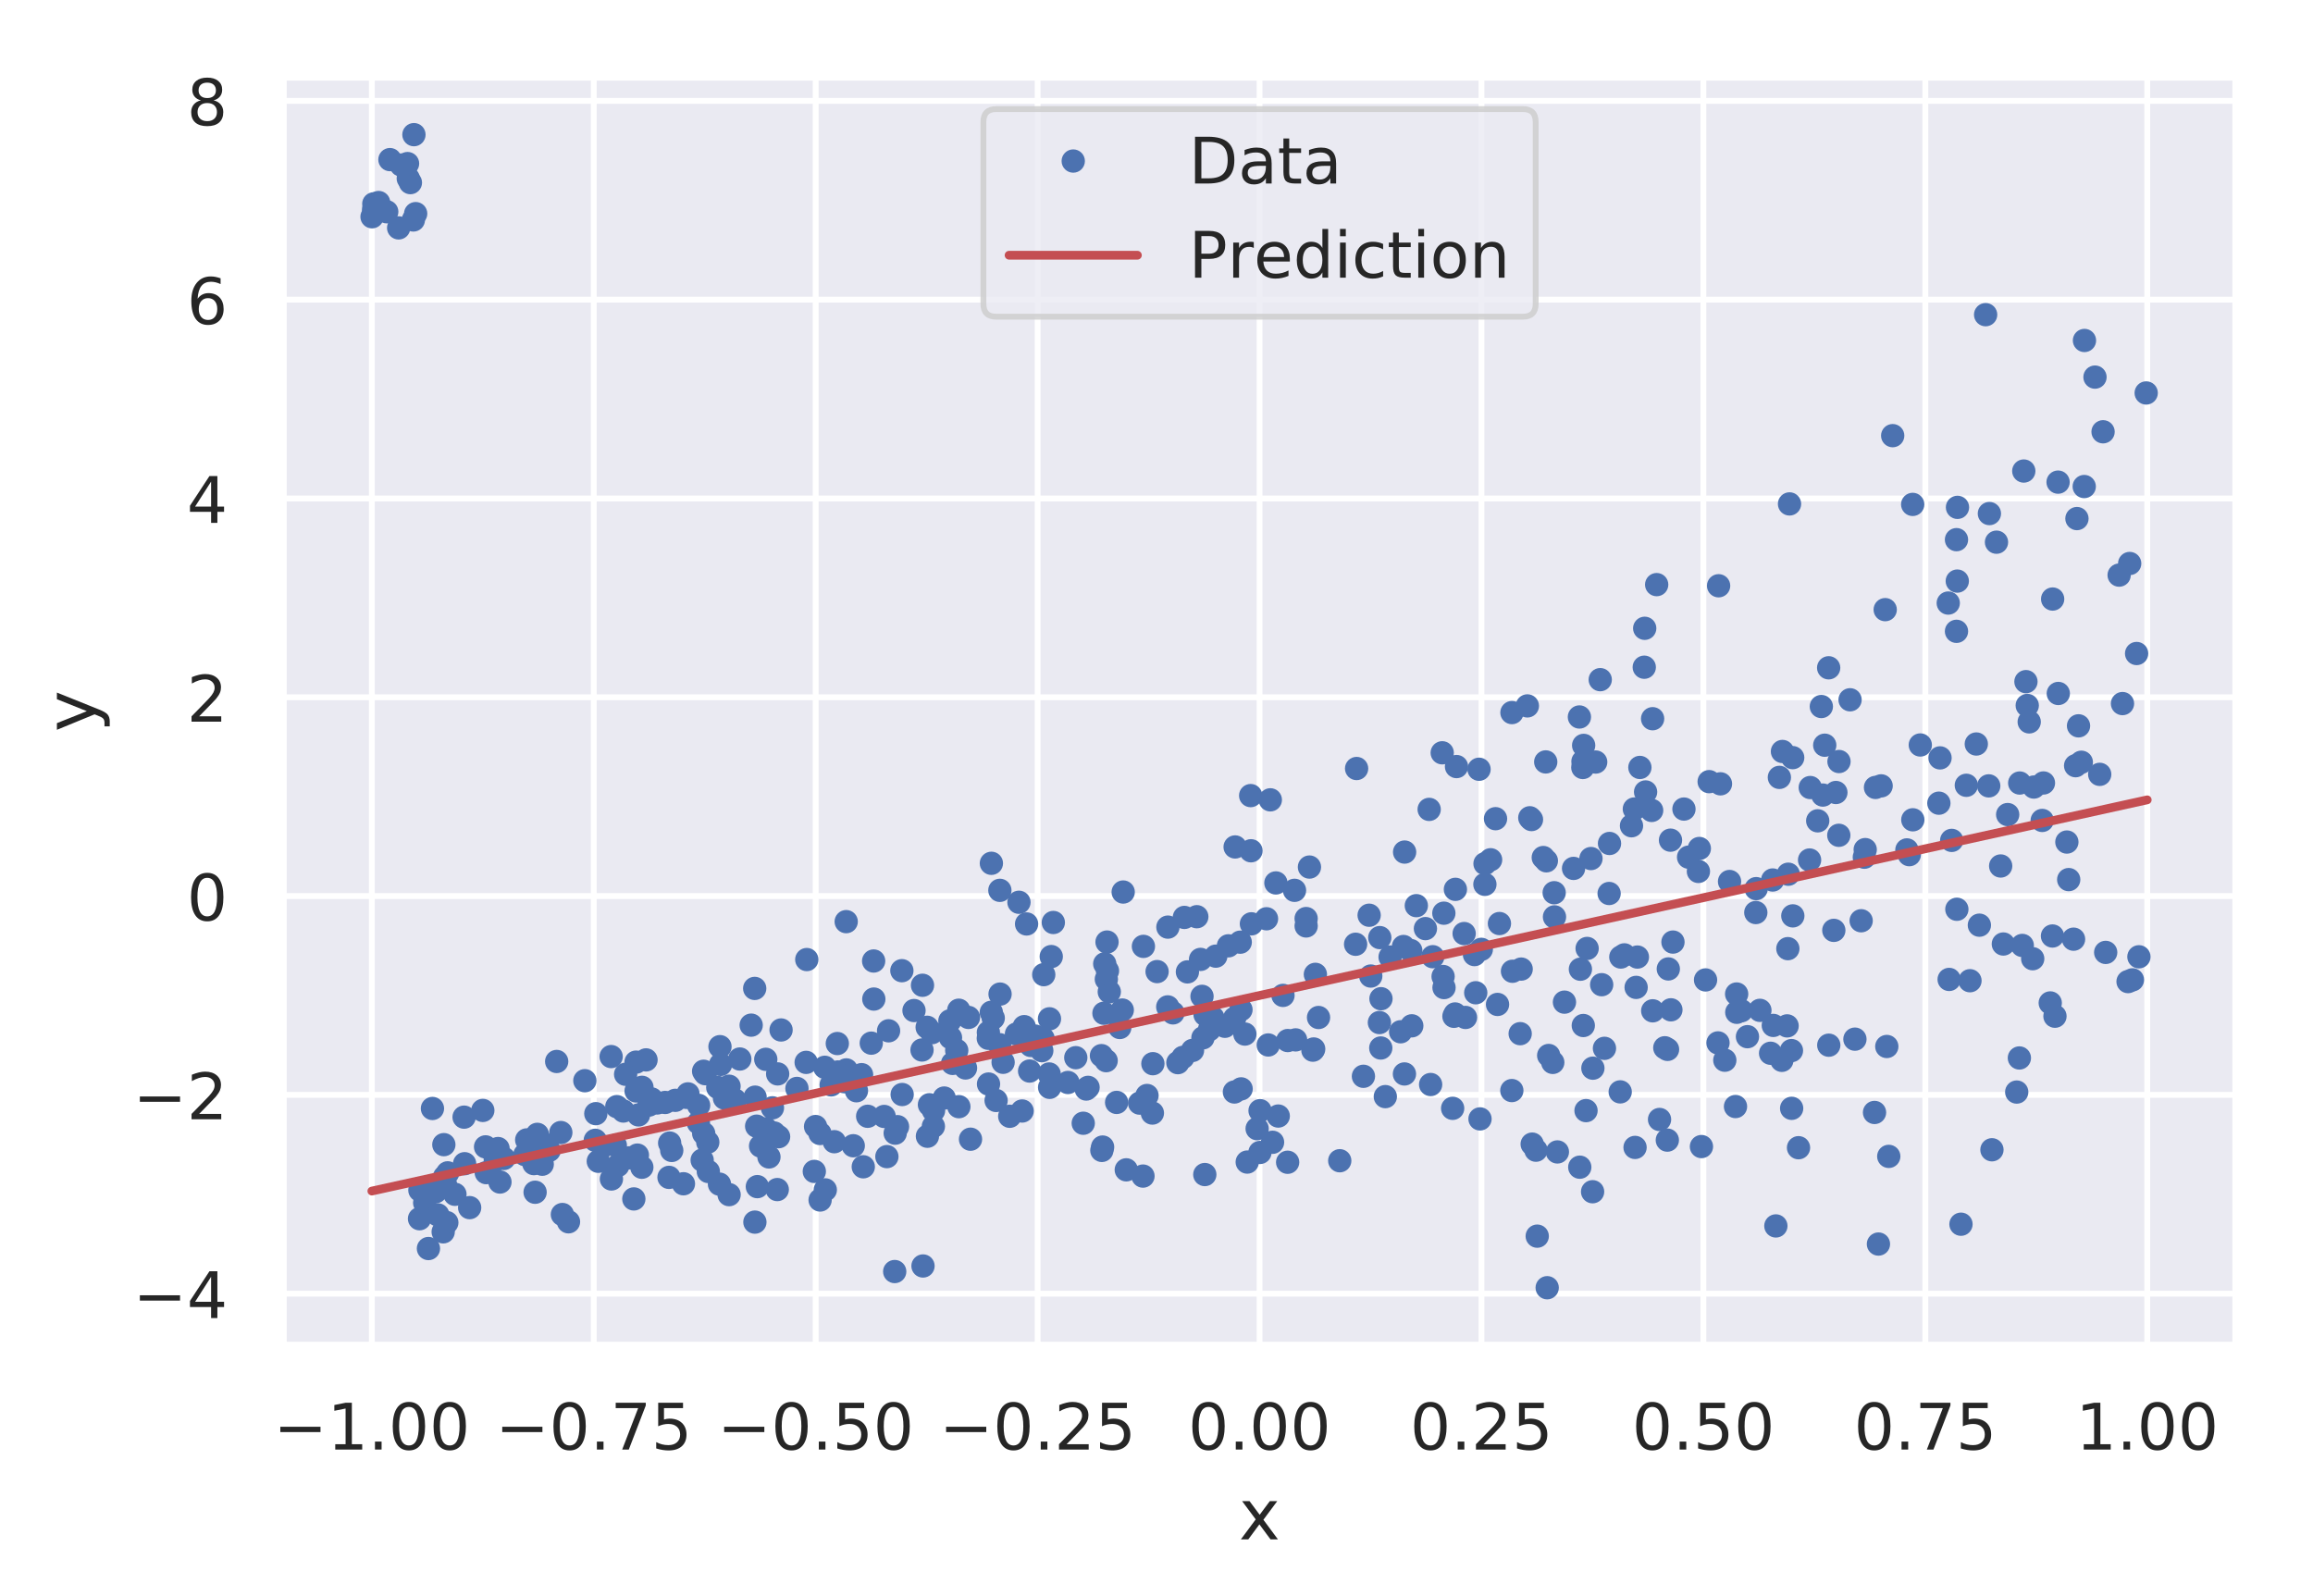 <?xml version="1.0" encoding="utf-8" standalone="no"?>
<!DOCTYPE svg PUBLIC "-//W3C//DTD SVG 1.1//EN"
  "http://www.w3.org/Graphics/SVG/1.1/DTD/svg11.dtd">
<!-- Created with matplotlib (https://matplotlib.org/) -->
<svg height="273.6pt" version="1.1" viewBox="0 0 396.53 273.6" width="396.53pt" xmlns="http://www.w3.org/2000/svg" xmlns:xlink="http://www.w3.org/1999/xlink">
 <defs>
  <style type="text/css">
*{stroke-linecap:butt;stroke-linejoin:round;}
  </style>
 </defs>
 <g id="figure_1">
  <g id="patch_1">
   <path d="M 0 273.6 
L 396.53 273.6 
L 396.53 0 
L 0 0 
z
" style="fill:#ffffff;"/>
  </g>
  <g id="axes_1">
   <g id="patch_2">
    <path d="M 48.53 230.64 
L 383.33 230.64 
L 383.33 13.2 
L 48.53 13.2 
z
" style="fill:#eaeaf2;"/>
   </g>
   <g id="matplotlib.axis_1">
    <g id="xtick_1">
     <g id="line2d_1">
      <path clip-path="url(#p059a7c3ff1)" d="M 63.748 230.64 
L 63.748 13.2 
" style="fill:none;stroke:#ffffff;stroke-linecap:round;"/>
     </g>
     <g id="text_1">
      <!-- −1.00 -->
      <defs>
       <path d="M 10.594 35.5 
L 73.188 35.5 
L 73.188 27.203 
L 10.594 27.203 
z
" id="DejaVuSans-8722"/>
       <path d="M 12.406 8.297 
L 28.516 8.297 
L 28.516 63.922 
L 10.984 60.406 
L 10.984 69.391 
L 28.422 72.906 
L 38.281 72.906 
L 38.281 8.297 
L 54.391 8.297 
L 54.391 0 
L 12.406 0 
z
" id="DejaVuSans-49"/>
       <path d="M 10.688 12.406 
L 21 12.406 
L 21 0 
L 10.688 0 
z
" id="DejaVuSans-46"/>
       <path d="M 31.781 66.406 
Q 24.172 66.406 20.328 58.906 
Q 16.5 51.422 16.5 36.375 
Q 16.5 21.391 20.328 13.891 
Q 24.172 6.391 31.781 6.391 
Q 39.453 6.391 43.281 13.891 
Q 47.125 21.391 47.125 36.375 
Q 47.125 51.422 43.281 58.906 
Q 39.453 66.406 31.781 66.406 
z
M 31.781 74.219 
Q 44.047 74.219 50.516 64.516 
Q 56.984 54.828 56.984 36.375 
Q 56.984 17.969 50.516 8.266 
Q 44.047 -1.422 31.781 -1.422 
Q 19.531 -1.422 13.062 8.266 
Q 6.594 17.969 6.594 36.375 
Q 6.594 54.828 13.062 64.516 
Q 19.531 74.219 31.781 74.219 
z
" id="DejaVuSans-48"/>
      </defs>
      <g style="fill:#262626;" transform="translate(46.893 248.498)scale(0.11 -0.11)">
       <use xlink:href="#DejaVuSans-8722"/>
       <use x="83.789" xlink:href="#DejaVuSans-49"/>
       <use x="147.412" xlink:href="#DejaVuSans-46"/>
       <use x="179.199" xlink:href="#DejaVuSans-48"/>
       <use x="242.822" xlink:href="#DejaVuSans-48"/>
      </g>
     </g>
    </g>
    <g id="xtick_2">
     <g id="line2d_2">
      <path clip-path="url(#p059a7c3ff1)" d="M 101.794 230.64 
L 101.794 13.2 
" style="fill:none;stroke:#ffffff;stroke-linecap:round;"/>
     </g>
     <g id="text_2">
      <!-- −0.75 -->
      <defs>
       <path d="M 8.203 72.906 
L 55.078 72.906 
L 55.078 68.703 
L 28.609 0 
L 18.312 0 
L 43.219 64.594 
L 8.203 64.594 
z
" id="DejaVuSans-55"/>
       <path d="M 10.797 72.906 
L 49.516 72.906 
L 49.516 64.594 
L 19.828 64.594 
L 19.828 46.734 
Q 21.969 47.469 24.109 47.828 
Q 26.266 48.188 28.422 48.188 
Q 40.625 48.188 47.75 41.5 
Q 54.891 34.812 54.891 23.391 
Q 54.891 11.625 47.562 5.094 
Q 40.234 -1.422 26.906 -1.422 
Q 22.312 -1.422 17.547 -0.641 
Q 12.797 0.141 7.719 1.703 
L 7.719 11.625 
Q 12.109 9.234 16.797 8.062 
Q 21.484 6.891 26.703 6.891 
Q 35.156 6.891 40.078 11.328 
Q 45.016 15.766 45.016 23.391 
Q 45.016 31 40.078 35.438 
Q 35.156 39.891 26.703 39.891 
Q 22.75 39.891 18.812 39.016 
Q 14.891 38.141 10.797 36.281 
z
" id="DejaVuSans-53"/>
      </defs>
      <g style="fill:#262626;" transform="translate(84.939 248.498)scale(0.11 -0.11)">
       <use xlink:href="#DejaVuSans-8722"/>
       <use x="83.789" xlink:href="#DejaVuSans-48"/>
       <use x="147.412" xlink:href="#DejaVuSans-46"/>
       <use x="179.199" xlink:href="#DejaVuSans-55"/>
       <use x="242.822" xlink:href="#DejaVuSans-53"/>
      </g>
     </g>
    </g>
    <g id="xtick_3">
     <g id="line2d_3">
      <path clip-path="url(#p059a7c3ff1)" d="M 139.839 230.64 
L 139.839 13.2 
" style="fill:none;stroke:#ffffff;stroke-linecap:round;"/>
     </g>
     <g id="text_3">
      <!-- −0.50 -->
      <g style="fill:#262626;" transform="translate(122.984 248.498)scale(0.11 -0.11)">
       <use xlink:href="#DejaVuSans-8722"/>
       <use x="83.789" xlink:href="#DejaVuSans-48"/>
       <use x="147.412" xlink:href="#DejaVuSans-46"/>
       <use x="179.199" xlink:href="#DejaVuSans-53"/>
       <use x="242.822" xlink:href="#DejaVuSans-48"/>
      </g>
     </g>
    </g>
    <g id="xtick_4">
     <g id="line2d_4">
      <path clip-path="url(#p059a7c3ff1)" d="M 177.885 230.64 
L 177.885 13.2 
" style="fill:none;stroke:#ffffff;stroke-linecap:round;"/>
     </g>
     <g id="text_4">
      <!-- −0.25 -->
      <defs>
       <path d="M 19.188 8.297 
L 53.609 8.297 
L 53.609 0 
L 7.328 0 
L 7.328 8.297 
Q 12.938 14.109 22.625 23.891 
Q 32.328 33.688 34.812 36.531 
Q 39.547 41.844 41.422 45.531 
Q 43.312 49.219 43.312 52.781 
Q 43.312 58.594 39.234 62.25 
Q 35.156 65.922 28.609 65.922 
Q 23.969 65.922 18.812 64.312 
Q 13.672 62.703 7.812 59.422 
L 7.812 69.391 
Q 13.766 71.781 18.938 73 
Q 24.125 74.219 28.422 74.219 
Q 39.75 74.219 46.484 68.547 
Q 53.219 62.891 53.219 53.422 
Q 53.219 48.922 51.531 44.891 
Q 49.859 40.875 45.406 35.406 
Q 44.188 33.984 37.641 27.219 
Q 31.109 20.453 19.188 8.297 
z
" id="DejaVuSans-50"/>
      </defs>
      <g style="fill:#262626;" transform="translate(161.03 248.498)scale(0.11 -0.11)">
       <use xlink:href="#DejaVuSans-8722"/>
       <use x="83.789" xlink:href="#DejaVuSans-48"/>
       <use x="147.412" xlink:href="#DejaVuSans-46"/>
       <use x="179.199" xlink:href="#DejaVuSans-50"/>
       <use x="242.822" xlink:href="#DejaVuSans-53"/>
      </g>
     </g>
    </g>
    <g id="xtick_5">
     <g id="line2d_5">
      <path clip-path="url(#p059a7c3ff1)" d="M 215.93 230.64 
L 215.93 13.2 
" style="fill:none;stroke:#ffffff;stroke-linecap:round;"/>
     </g>
     <g id="text_5">
      <!-- 0.00 -->
      <g style="fill:#262626;" transform="translate(203.684 248.498)scale(0.11 -0.11)">
       <use xlink:href="#DejaVuSans-48"/>
       <use x="63.623" xlink:href="#DejaVuSans-46"/>
       <use x="95.41" xlink:href="#DejaVuSans-48"/>
       <use x="159.033" xlink:href="#DejaVuSans-48"/>
      </g>
     </g>
    </g>
    <g id="xtick_6">
     <g id="line2d_6">
      <path clip-path="url(#p059a7c3ff1)" d="M 253.976 230.64 
L 253.976 13.2 
" style="fill:none;stroke:#ffffff;stroke-linecap:round;"/>
     </g>
     <g id="text_6">
      <!-- 0.25 -->
      <g style="fill:#262626;" transform="translate(241.73 248.498)scale(0.11 -0.11)">
       <use xlink:href="#DejaVuSans-48"/>
       <use x="63.623" xlink:href="#DejaVuSans-46"/>
       <use x="95.41" xlink:href="#DejaVuSans-50"/>
       <use x="159.033" xlink:href="#DejaVuSans-53"/>
      </g>
     </g>
    </g>
    <g id="xtick_7">
     <g id="line2d_7">
      <path clip-path="url(#p059a7c3ff1)" d="M 292.021 230.64 
L 292.021 13.2 
" style="fill:none;stroke:#ffffff;stroke-linecap:round;"/>
     </g>
     <g id="text_7">
      <!-- 0.50 -->
      <g style="fill:#262626;" transform="translate(279.775 248.498)scale(0.11 -0.11)">
       <use xlink:href="#DejaVuSans-48"/>
       <use x="63.623" xlink:href="#DejaVuSans-46"/>
       <use x="95.41" xlink:href="#DejaVuSans-53"/>
       <use x="159.033" xlink:href="#DejaVuSans-48"/>
      </g>
     </g>
    </g>
    <g id="xtick_8">
     <g id="line2d_8">
      <path clip-path="url(#p059a7c3ff1)" d="M 330.067 230.64 
L 330.067 13.2 
" style="fill:none;stroke:#ffffff;stroke-linecap:round;"/>
     </g>
     <g id="text_8">
      <!-- 0.75 -->
      <g style="fill:#262626;" transform="translate(317.82 248.498)scale(0.11 -0.11)">
       <use xlink:href="#DejaVuSans-48"/>
       <use x="63.623" xlink:href="#DejaVuSans-46"/>
       <use x="95.41" xlink:href="#DejaVuSans-55"/>
       <use x="159.033" xlink:href="#DejaVuSans-53"/>
      </g>
     </g>
    </g>
    <g id="xtick_9">
     <g id="line2d_9">
      <path clip-path="url(#p059a7c3ff1)" d="M 368.112 230.64 
L 368.112 13.2 
" style="fill:none;stroke:#ffffff;stroke-linecap:round;"/>
     </g>
     <g id="text_9">
      <!-- 1.00 -->
      <g style="fill:#262626;" transform="translate(355.866 248.498)scale(0.11 -0.11)">
       <use xlink:href="#DejaVuSans-49"/>
       <use x="63.623" xlink:href="#DejaVuSans-46"/>
       <use x="95.41" xlink:href="#DejaVuSans-48"/>
       <use x="159.033" xlink:href="#DejaVuSans-48"/>
      </g>
     </g>
    </g>
    <g id="text_10">
     <!-- x -->
     <defs>
      <path d="M 54.891 54.688 
L 35.109 28.078 
L 55.906 0 
L 45.312 0 
L 29.391 21.484 
L 13.484 0 
L 2.875 0 
L 24.125 28.609 
L 4.688 54.688 
L 15.281 54.688 
L 29.781 35.203 
L 44.281 54.688 
z
" id="DejaVuSans-120"/>
     </defs>
     <g style="fill:#262626;" transform="translate(212.379 263.904)scale(0.12 -0.12)">
      <use xlink:href="#DejaVuSans-120"/>
     </g>
    </g>
   </g>
   <g id="matplotlib.axis_2">
    <g id="ytick_1">
     <g id="line2d_10">
      <path clip-path="url(#p059a7c3ff1)" d="M 48.53 221.778 
L 383.33 221.778 
" style="fill:none;stroke:#ffffff;stroke-linecap:round;"/>
     </g>
     <g id="text_11">
      <!-- −4 -->
      <defs>
       <path d="M 37.797 64.312 
L 12.891 25.391 
L 37.797 25.391 
z
M 35.203 72.906 
L 47.609 72.906 
L 47.609 25.391 
L 58.016 25.391 
L 58.016 17.188 
L 47.609 17.188 
L 47.609 0 
L 37.797 0 
L 37.797 17.188 
L 4.891 17.188 
L 4.891 26.703 
z
" id="DejaVuSans-52"/>
      </defs>
      <g style="fill:#262626;" transform="translate(22.814 225.957)scale(0.11 -0.11)">
       <use xlink:href="#DejaVuSans-8722"/>
       <use x="83.789" xlink:href="#DejaVuSans-52"/>
      </g>
     </g>
    </g>
    <g id="ytick_2">
     <g id="line2d_11">
      <path clip-path="url(#p059a7c3ff1)" d="M 48.53 187.697 
L 383.33 187.697 
" style="fill:none;stroke:#ffffff;stroke-linecap:round;"/>
     </g>
     <g id="text_12">
      <!-- −2 -->
      <g style="fill:#262626;" transform="translate(22.814 191.876)scale(0.11 -0.11)">
       <use xlink:href="#DejaVuSans-8722"/>
       <use x="83.789" xlink:href="#DejaVuSans-50"/>
      </g>
     </g>
    </g>
    <g id="ytick_3">
     <g id="line2d_12">
      <path clip-path="url(#p059a7c3ff1)" d="M 48.53 153.616 
L 383.33 153.616 
" style="fill:none;stroke:#ffffff;stroke-linecap:round;"/>
     </g>
     <g id="text_13">
      <!-- 0 -->
      <g style="fill:#262626;" transform="translate(32.031 157.795)scale(0.11 -0.11)">
       <use xlink:href="#DejaVuSans-48"/>
      </g>
     </g>
    </g>
    <g id="ytick_4">
     <g id="line2d_13">
      <path clip-path="url(#p059a7c3ff1)" d="M 48.53 119.535 
L 383.33 119.535 
" style="fill:none;stroke:#ffffff;stroke-linecap:round;"/>
     </g>
     <g id="text_14">
      <!-- 2 -->
      <g style="fill:#262626;" transform="translate(32.031 123.714)scale(0.11 -0.11)">
       <use xlink:href="#DejaVuSans-50"/>
      </g>
     </g>
    </g>
    <g id="ytick_5">
     <g id="line2d_14">
      <path clip-path="url(#p059a7c3ff1)" d="M 48.53 85.454 
L 383.33 85.454 
" style="fill:none;stroke:#ffffff;stroke-linecap:round;"/>
     </g>
     <g id="text_15">
      <!-- 4 -->
      <g style="fill:#262626;" transform="translate(32.031 89.634)scale(0.11 -0.11)">
       <use xlink:href="#DejaVuSans-52"/>
      </g>
     </g>
    </g>
    <g id="ytick_6">
     <g id="line2d_15">
      <path clip-path="url(#p059a7c3ff1)" d="M 48.53 51.374 
L 383.33 51.374 
" style="fill:none;stroke:#ffffff;stroke-linecap:round;"/>
     </g>
     <g id="text_16">
      <!-- 6 -->
      <defs>
       <path d="M 33.016 40.375 
Q 26.375 40.375 22.484 35.828 
Q 18.609 31.297 18.609 23.391 
Q 18.609 15.531 22.484 10.953 
Q 26.375 6.391 33.016 6.391 
Q 39.656 6.391 43.531 10.953 
Q 47.406 15.531 47.406 23.391 
Q 47.406 31.297 43.531 35.828 
Q 39.656 40.375 33.016 40.375 
z
M 52.594 71.297 
L 52.594 62.312 
Q 48.875 64.062 45.094 64.984 
Q 41.312 65.922 37.594 65.922 
Q 27.828 65.922 22.672 59.328 
Q 17.531 52.734 16.797 39.406 
Q 19.672 43.656 24.016 45.922 
Q 28.375 48.188 33.594 48.188 
Q 44.578 48.188 50.953 41.516 
Q 57.328 34.859 57.328 23.391 
Q 57.328 12.156 50.688 5.359 
Q 44.047 -1.422 33.016 -1.422 
Q 20.359 -1.422 13.672 8.266 
Q 6.984 17.969 6.984 36.375 
Q 6.984 53.656 15.188 63.938 
Q 23.391 74.219 37.203 74.219 
Q 40.922 74.219 44.703 73.484 
Q 48.484 72.75 52.594 71.297 
z
" id="DejaVuSans-54"/>
      </defs>
      <g style="fill:#262626;" transform="translate(32.031 55.553)scale(0.11 -0.11)">
       <use xlink:href="#DejaVuSans-54"/>
      </g>
     </g>
    </g>
    <g id="ytick_7">
     <g id="line2d_16">
      <path clip-path="url(#p059a7c3ff1)" d="M 48.53 17.293 
L 383.33 17.293 
" style="fill:none;stroke:#ffffff;stroke-linecap:round;"/>
     </g>
     <g id="text_17">
      <!-- 8 -->
      <defs>
       <path d="M 31.781 34.625 
Q 24.75 34.625 20.719 30.859 
Q 16.703 27.094 16.703 20.516 
Q 16.703 13.922 20.719 10.156 
Q 24.75 6.391 31.781 6.391 
Q 38.812 6.391 42.859 10.172 
Q 46.922 13.969 46.922 20.516 
Q 46.922 27.094 42.891 30.859 
Q 38.875 34.625 31.781 34.625 
z
M 21.922 38.812 
Q 15.578 40.375 12.031 44.719 
Q 8.5 49.078 8.5 55.328 
Q 8.5 64.062 14.719 69.141 
Q 20.953 74.219 31.781 74.219 
Q 42.672 74.219 48.875 69.141 
Q 55.078 64.062 55.078 55.328 
Q 55.078 49.078 51.531 44.719 
Q 48 40.375 41.703 38.812 
Q 48.828 37.156 52.797 32.312 
Q 56.781 27.484 56.781 20.516 
Q 56.781 9.906 50.312 4.234 
Q 43.844 -1.422 31.781 -1.422 
Q 19.734 -1.422 13.25 4.234 
Q 6.781 9.906 6.781 20.516 
Q 6.781 27.484 10.781 32.312 
Q 14.797 37.156 21.922 38.812 
z
M 18.312 54.391 
Q 18.312 48.734 21.844 45.562 
Q 25.391 42.391 31.781 42.391 
Q 38.141 42.391 41.719 45.562 
Q 45.312 48.734 45.312 54.391 
Q 45.312 60.062 41.719 63.234 
Q 38.141 66.406 31.781 66.406 
Q 25.391 66.406 21.844 63.234 
Q 18.312 60.062 18.312 54.391 
z
" id="DejaVuSans-56"/>
      </defs>
      <g style="fill:#262626;" transform="translate(32.031 21.472)scale(0.11 -0.11)">
       <use xlink:href="#DejaVuSans-56"/>
      </g>
     </g>
    </g>
    <g id="text_18">
     <!-- y -->
     <defs>
      <path d="M 32.172 -5.078 
Q 28.375 -14.844 24.75 -17.812 
Q 21.141 -20.797 15.094 -20.797 
L 7.906 -20.797 
L 7.906 -13.281 
L 13.188 -13.281 
Q 16.891 -13.281 18.938 -11.516 
Q 21 -9.766 23.484 -3.219 
L 25.094 0.875 
L 2.984 54.688 
L 12.5 54.688 
L 29.594 11.922 
L 46.688 54.688 
L 56.203 54.688 
z
" id="DejaVuSans-121"/>
     </defs>
     <g style="fill:#262626;" transform="translate(16.318 125.471)rotate(-90)scale(0.12 -0.12)">
      <use xlink:href="#DejaVuSans-121"/>
     </g>
    </g>
   </g>
   <g id="line2d_17">
    <defs>
     <path d="M 0 1.5 
C 0.398 1.5 0.779 1.342 1.061 1.061 
C 1.342 0.779 1.5 0.398 1.5 0 
C 1.5 -0.398 1.342 -0.779 1.061 -1.061 
C 0.779 -1.342 0.398 -1.5 0 -1.5 
C -0.398 -1.5 -0.779 -1.342 -1.061 -1.061 
C -1.342 -0.779 -1.5 -0.398 -1.5 0 
C -1.5 0.398 -1.342 0.779 -1.061 1.061 
C -0.779 1.342 -0.398 1.5 0 1.5 
z
" id="mceaa3e85a0" style="stroke:#4c72b0;"/>
    </defs>
    <g clip-path="url(#p059a7c3ff1)">
     <use style="fill:#4c72b0;stroke:#4c72b0;" x="346.69" xlink:href="#mceaa3e85a0" y="162.078"/>
     <use style="fill:#4c72b0;stroke:#4c72b0;" x="160.042" xlink:href="#mceaa3e85a0" y="190.395"/>
     <use style="fill:#4c72b0;stroke:#4c72b0;" x="119.727" xlink:href="#mceaa3e85a0" y="192.487"/>
     <use style="fill:#4c72b0;stroke:#4c72b0;" x="126.009" xlink:href="#mceaa3e85a0" y="188.585"/>
     <use style="fill:#4c72b0;stroke:#4c72b0;" x="236.543" xlink:href="#mceaa3e85a0" y="160.734"/>
     <use style="fill:#4c72b0;stroke:#4c72b0;" x="245.01" xlink:href="#mceaa3e85a0" y="138.755"/>
     <use style="fill:#4c72b0;stroke:#4c72b0;" x="357.311" xlink:href="#mceaa3e85a0" y="83.408"/>
     <use style="fill:#4c72b0;stroke:#4c72b0;" x="262.552" xlink:href="#mceaa3e85a0" y="140.497"/>
     <use style="fill:#4c72b0;stroke:#4c72b0;" x="291.688" xlink:href="#mceaa3e85a0" y="196.559"/>
     <use style="fill:#4c72b0;stroke:#4c72b0;" x="262.671" xlink:href="#mceaa3e85a0" y="196.138"/>
     <use style="fill:#4c72b0;stroke:#4c72b0;" x="291.326" xlink:href="#mceaa3e85a0" y="145.458"/>
     <use style="fill:#4c72b0;stroke:#4c72b0;" x="356.335" xlink:href="#mceaa3e85a0" y="124.431"/>
     <use style="fill:#4c72b0;stroke:#4c72b0;" x="66.301" xlink:href="#mceaa3e85a0" y="36.299"/>
     <use style="fill:#4c72b0;stroke:#4c72b0;" x="96.146" xlink:href="#mceaa3e85a0" y="194.152"/>
     <use style="fill:#4c72b0;stroke:#4c72b0;" x="154.663" xlink:href="#mceaa3e85a0" y="187.635"/>
     <use style="fill:#4c72b0;stroke:#4c72b0;" x="263.536" xlink:href="#mceaa3e85a0" y="211.916"/>
     <use style="fill:#4c72b0;stroke:#4c72b0;" x="310.226" xlink:href="#mceaa3e85a0" y="147.432"/>
     <use style="fill:#4c72b0;stroke:#4c72b0;" x="329.207" xlink:href="#mceaa3e85a0" y="127.713"/>
     <use style="fill:#4c72b0;stroke:#4c72b0;" x="357.352" xlink:href="#mceaa3e85a0" y="58.368"/>
     <use style="fill:#4c72b0;stroke:#4c72b0;" x="284.012" xlink:href="#mceaa3e85a0" y="100.223"/>
     <use style="fill:#4c72b0;stroke:#4c72b0;" x="259.294" xlink:href="#mceaa3e85a0" y="166.505"/>
     <use style="fill:#4c72b0;stroke:#4c72b0;" x="282.115" xlink:href="#mceaa3e85a0" y="135.767"/>
     <use style="fill:#4c72b0;stroke:#4c72b0;" x="206.068" xlink:href="#mceaa3e85a0" y="170.805"/>
     <use style="fill:#4c72b0;stroke:#4c72b0;" x="162.844" xlink:href="#mceaa3e85a0" y="175.006"/>
     <use style="fill:#4c72b0;stroke:#4c72b0;" x="197.56" xlink:href="#mceaa3e85a0" y="190.813"/>
     <use style="fill:#4c72b0;stroke:#4c72b0;" x="285.839" xlink:href="#mceaa3e85a0" y="195.452"/>
     <use style="fill:#4c72b0;stroke:#4c72b0;" x="366.29" xlink:href="#mceaa3e85a0" y="112.032"/>
     <use style="fill:#4c72b0;stroke:#4c72b0;" x="269.764" xlink:href="#mceaa3e85a0" y="148.872"/>
     <use style="fill:#4c72b0;stroke:#4c72b0;" x="304.446" xlink:href="#mceaa3e85a0" y="210.164"/>
     <use style="fill:#4c72b0;stroke:#4c72b0;" x="115.768" xlink:href="#mceaa3e85a0" y="188.632"/>
     <use style="fill:#4c72b0;stroke:#4c72b0;" x="71.92" xlink:href="#mceaa3e85a0" y="208.93"/>
     <use style="fill:#4c72b0;stroke:#4c72b0;" x="307.352" xlink:href="#mceaa3e85a0" y="157.009"/>
     <use style="fill:#4c72b0;stroke:#4c72b0;" x="338.809" xlink:href="#mceaa3e85a0" y="127.547"/>
     <use style="fill:#4c72b0;stroke:#4c72b0;" x="71.259" xlink:href="#mceaa3e85a0" y="36.623"/>
     <use style="fill:#4c72b0;stroke:#4c72b0;" x="213.418" xlink:href="#mceaa3e85a0" y="177.272"/>
     <use style="fill:#4c72b0;stroke:#4c72b0;" x="223.921" xlink:href="#mceaa3e85a0" y="158.738"/>
     <use style="fill:#4c72b0;stroke:#4c72b0;" x="245.26" xlink:href="#mceaa3e85a0" y="185.92"/>
     <use style="fill:#4c72b0;stroke:#4c72b0;" x="79.562" xlink:href="#mceaa3e85a0" y="191.515"/>
     <use style="fill:#4c72b0;stroke:#4c72b0;" x="336.181" xlink:href="#mceaa3e85a0" y="209.868"/>
     <use style="fill:#4c72b0;stroke:#4c72b0;" x="285.406" xlink:href="#mceaa3e85a0" y="179.62"/>
     <use style="fill:#4c72b0;stroke:#4c72b0;" x="312.824" xlink:href="#mceaa3e85a0" y="127.752"/>
     <use style="fill:#4c72b0;stroke:#4c72b0;" x="215.998" xlink:href="#mceaa3e85a0" y="197.568"/>
     <use style="fill:#4c72b0;stroke:#4c72b0;" x="310.341" xlink:href="#mceaa3e85a0" y="135.009"/>
     <use style="fill:#4c72b0;stroke:#4c72b0;" x="92.958" xlink:href="#mceaa3e85a0" y="199.588"/>
     <use style="fill:#4c72b0;stroke:#4c72b0;" x="130.389" xlink:href="#mceaa3e85a0" y="196.472"/>
     <use style="fill:#4c72b0;stroke:#4c72b0;" x="142.493" xlink:href="#mceaa3e85a0" y="185.983"/>
     <use style="fill:#4c72b0;stroke:#4c72b0;" x="206.223" xlink:href="#mceaa3e85a0" y="177.918"/>
     <use style="fill:#4c72b0;stroke:#4c72b0;" x="203.565" xlink:href="#mceaa3e85a0" y="166.612"/>
     <use style="fill:#4c72b0;stroke:#4c72b0;" x="279.697" xlink:href="#mceaa3e85a0" y="141.56"/>
     <use style="fill:#4c72b0;stroke:#4c72b0;" x="117.941" xlink:href="#mceaa3e85a0" y="187.525"/>
     <use style="fill:#4c72b0;stroke:#4c72b0;" x="225.502" xlink:href="#mceaa3e85a0" y="167.033"/>
     <use style="fill:#4c72b0;stroke:#4c72b0;" x="114.803" xlink:href="#mceaa3e85a0" y="195.955"/>
     <use style="fill:#4c72b0;stroke:#4c72b0;" x="297.747" xlink:href="#mceaa3e85a0" y="173.54"/>
     <use style="fill:#4c72b0;stroke:#4c72b0;" x="346.25" xlink:href="#mceaa3e85a0" y="134.236"/>
     <use style="fill:#4c72b0;stroke:#4c72b0;" x="249.256" xlink:href="#mceaa3e85a0" y="174.228"/>
     <use style="fill:#4c72b0;stroke:#4c72b0;" x="109.459" xlink:href="#mceaa3e85a0" y="191.131"/>
     <use style="fill:#4c72b0;stroke:#4c72b0;" x="212.773" xlink:href="#mceaa3e85a0" y="186.668"/>
     <use style="fill:#4c72b0;stroke:#4c72b0;" x="178.598" xlink:href="#mceaa3e85a0" y="180.119"/>
     <use style="fill:#4c72b0;stroke:#4c72b0;" x="322.032" xlink:href="#mceaa3e85a0" y="213.27"/>
     <use style="fill:#4c72b0;stroke:#4c72b0;" x="341.053" xlink:href="#mceaa3e85a0" y="88.04"/>
     <use style="fill:#4c72b0;stroke:#4c72b0;" x="180.578" xlink:href="#mceaa3e85a0" y="158.144"/>
     <use style="fill:#4c72b0;stroke:#4c72b0;" x="159.774" xlink:href="#mceaa3e85a0" y="177.03"/>
     <use style="fill:#4c72b0;stroke:#4c72b0;" x="236.747" xlink:href="#mceaa3e85a0" y="171.21"/>
     <use style="fill:#4c72b0;stroke:#4c72b0;" x="120.913" xlink:href="#mceaa3e85a0" y="184.065"/>
     <use style="fill:#4c72b0;stroke:#4c72b0;" x="102.05" xlink:href="#mceaa3e85a0" y="195.484"/>
     <use style="fill:#4c72b0;stroke:#4c72b0;" x="273.027" xlink:href="#mceaa3e85a0" y="204.301"/>
     <use style="fill:#4c72b0;stroke:#4c72b0;" x="307.12" xlink:href="#mceaa3e85a0" y="180.106"/>
     <use style="fill:#4c72b0;stroke:#4c72b0;" x="238.312" xlink:href="#mceaa3e85a0" y="164.064"/>
     <use style="fill:#4c72b0;stroke:#4c72b0;" x="359.964" xlink:href="#mceaa3e85a0" y="132.749"/>
     <use style="fill:#4c72b0;stroke:#4c72b0;" x="256.731" xlink:href="#mceaa3e85a0" y="172.194"/>
     <use style="fill:#4c72b0;stroke:#4c72b0;" x="334.152" xlink:href="#mceaa3e85a0" y="167.907"/>
     <use style="fill:#4c72b0;stroke:#4c72b0;" x="214.535" xlink:href="#mceaa3e85a0" y="158.373"/>
     <use style="fill:#4c72b0;stroke:#4c72b0;" x="170.768" xlink:href="#mceaa3e85a0" y="188.655"/>
     <use style="fill:#4c72b0;stroke:#4c72b0;" x="281.134" xlink:href="#mceaa3e85a0" y="131.565"/>
     <use style="fill:#4c72b0;stroke:#4c72b0;" x="217.126" xlink:href="#mceaa3e85a0" y="157.507"/>
     <use style="fill:#4c72b0;stroke:#4c72b0;" x="132.424" xlink:href="#mceaa3e85a0" y="189.916"/>
     <use style="fill:#4c72b0;stroke:#4c72b0;" x="138.31" xlink:href="#mceaa3e85a0" y="164.499"/>
     <use style="fill:#4c72b0;stroke:#4c72b0;" x="305.048" xlink:href="#mceaa3e85a0" y="133.269"/>
     <use style="fill:#4c72b0;stroke:#4c72b0;" x="214.461" xlink:href="#mceaa3e85a0" y="145.849"/>
     <use style="fill:#4c72b0;stroke:#4c72b0;" x="342.27" xlink:href="#mceaa3e85a0" y="92.948"/>
     <use style="fill:#4c72b0;stroke:#4c72b0;" x="351.485" xlink:href="#mceaa3e85a0" y="171.936"/>
     <use style="fill:#4c72b0;stroke:#4c72b0;" x="226.045" xlink:href="#mceaa3e85a0" y="174.431"/>
     <use style="fill:#4c72b0;stroke:#4c72b0;" x="140.598" xlink:href="#mceaa3e85a0" y="205.718"/>
     <use style="fill:#4c72b0;stroke:#4c72b0;" x="283.153" xlink:href="#mceaa3e85a0" y="138.934"/>
     <use style="fill:#4c72b0;stroke:#4c72b0;" x="175.583" xlink:href="#mceaa3e85a0" y="175.999"/>
     <use style="fill:#4c72b0;stroke:#4c72b0;" x="215.519" xlink:href="#mceaa3e85a0" y="193.49"/>
     <use style="fill:#4c72b0;stroke:#4c72b0;" x="132.71" xlink:href="#mceaa3e85a0" y="194.231"/>
     <use style="fill:#4c72b0;stroke:#4c72b0;" x="171.361" xlink:href="#mceaa3e85a0" y="179.091"/>
     <use style="fill:#4c72b0;stroke:#4c72b0;" x="261.844" xlink:href="#mceaa3e85a0" y="121.012"/>
     <use style="fill:#4c72b0;stroke:#4c72b0;" x="158.994" xlink:href="#mceaa3e85a0" y="194.789"/>
     <use style="fill:#4c72b0;stroke:#4c72b0;" x="297.723" xlink:href="#mceaa3e85a0" y="170.404"/>
     <use style="fill:#4c72b0;stroke:#4c72b0;" x="301.711" xlink:href="#mceaa3e85a0" y="173.205"/>
     <use style="fill:#4c72b0;stroke:#4c72b0;" x="323.191" xlink:href="#mceaa3e85a0" y="104.512"/>
     <use style="fill:#4c72b0;stroke:#4c72b0;" x="352.865" xlink:href="#mceaa3e85a0" y="118.883"/>
     <use style="fill:#4c72b0;stroke:#4c72b0;" x="96.414" xlink:href="#mceaa3e85a0" y="208.206"/>
     <use style="fill:#4c72b0;stroke:#4c72b0;" x="340.94" xlink:href="#mceaa3e85a0" y="134.724"/>
     <use style="fill:#4c72b0;stroke:#4c72b0;" x="166.031" xlink:href="#mceaa3e85a0" y="174.42"/>
     <use style="fill:#4c72b0;stroke:#4c72b0;" x="315.268" xlink:href="#mceaa3e85a0" y="130.549"/>
     <use style="fill:#4c72b0;stroke:#4c72b0;" x="337.098" xlink:href="#mceaa3e85a0" y="134.625"/>
     <use style="fill:#4c72b0;stroke:#4c72b0;" x="76.749" xlink:href="#mceaa3e85a0" y="201.062"/>
     <use style="fill:#4c72b0;stroke:#4c72b0;" x="123.341" xlink:href="#mceaa3e85a0" y="202.998"/>
     <use style="fill:#4c72b0;stroke:#4c72b0;" x="153.384" xlink:href="#mceaa3e85a0" y="217.984"/>
     <use style="fill:#4c72b0;stroke:#4c72b0;" x="254.584" xlink:href="#mceaa3e85a0" y="148.058"/>
     <use style="fill:#4c72b0;stroke:#4c72b0;" x="89.992" xlink:href="#mceaa3e85a0" y="197.936"/>
     <use style="fill:#4c72b0;stroke:#4c72b0;" x="107.256" xlink:href="#mceaa3e85a0" y="184.167"/>
     <use style="fill:#4c72b0;stroke:#4c72b0;" x="220.747" xlink:href="#mceaa3e85a0" y="199.248"/>
     <use style="fill:#4c72b0;stroke:#4c72b0;" x="273.559" xlink:href="#mceaa3e85a0" y="130.637"/>
     <use style="fill:#4c72b0;stroke:#4c72b0;" x="324.474" xlink:href="#mceaa3e85a0" y="74.685"/>
     <use style="fill:#4c72b0;stroke:#4c72b0;" x="260.782" xlink:href="#mceaa3e85a0" y="166.132"/>
     <use style="fill:#4c72b0;stroke:#4c72b0;" x="240.772" xlink:href="#mceaa3e85a0" y="184.11"/>
     <use style="fill:#4c72b0;stroke:#4c72b0;" x="280.186" xlink:href="#mceaa3e85a0" y="138.688"/>
     <use style="fill:#4c72b0;stroke:#4c72b0;" x="140.575" xlink:href="#mceaa3e85a0" y="194.318"/>
     <use style="fill:#4c72b0;stroke:#4c72b0;" x="337.724" xlink:href="#mceaa3e85a0" y="168.127"/>
     <use style="fill:#4c72b0;stroke:#4c72b0;" x="198.366" xlink:href="#mceaa3e85a0" y="166.561"/>
     <use style="fill:#4c72b0;stroke:#4c72b0;" x="69.994" xlink:href="#mceaa3e85a0" y="30.597"/>
     <use style="fill:#4c72b0;stroke:#4c72b0;" x="355.834" xlink:href="#mceaa3e85a0" y="131.264"/>
     <use style="fill:#4c72b0;stroke:#4c72b0;" x="262.262" xlink:href="#mceaa3e85a0" y="140.193"/>
     <use style="fill:#4c72b0;stroke:#4c72b0;" x="219.95" xlink:href="#mceaa3e85a0" y="170.643"/>
     <use style="fill:#4c72b0;stroke:#4c72b0;" x="271.433" xlink:href="#mceaa3e85a0" y="175.806"/>
     <use style="fill:#4c72b0;stroke:#4c72b0;" x="212.747" xlink:href="#mceaa3e85a0" y="173.093"/>
     <use style="fill:#4c72b0;stroke:#4c72b0;" x="345.738" xlink:href="#mceaa3e85a0" y="187.214"/>
     <use style="fill:#4c72b0;stroke:#4c72b0;" x="220.763" xlink:href="#mceaa3e85a0" y="178.383"/>
     <use style="fill:#4c72b0;stroke:#4c72b0;" x="85.711" xlink:href="#mceaa3e85a0" y="202.638"/>
     <use style="fill:#4c72b0;stroke:#4c72b0;" x="236.477" xlink:href="#mceaa3e85a0" y="175.297"/>
     <use style="fill:#4c72b0;stroke:#4c72b0;" x="251.006" xlink:href="#mceaa3e85a0" y="160.041"/>
     <use style="fill:#4c72b0;stroke:#4c72b0;" x="350.321" xlink:href="#mceaa3e85a0" y="134.226"/>
     <use style="fill:#4c72b0;stroke:#4c72b0;" x="190.17" xlink:href="#mceaa3e85a0" y="170.026"/>
     <use style="fill:#4c72b0;stroke:#4c72b0;" x="144.234" xlink:href="#mceaa3e85a0" y="185.345"/>
     <use style="fill:#4c72b0;stroke:#4c72b0;" x="93.391" xlink:href="#mceaa3e85a0" y="196.175"/>
     <use style="fill:#4c72b0;stroke:#4c72b0;" x="211.622" xlink:href="#mceaa3e85a0" y="187.203"/>
     <use style="fill:#4c72b0;stroke:#4c72b0;" x="205.175" xlink:href="#mceaa3e85a0" y="157.153"/>
     <use style="fill:#4c72b0;stroke:#4c72b0;" x="72.806" xlink:href="#mceaa3e85a0" y="206.205"/>
     <use style="fill:#4c72b0;stroke:#4c72b0;" x="275.061" xlink:href="#mceaa3e85a0" y="179.717"/>
     <use style="fill:#4c72b0;stroke:#4c72b0;" x="281.961" xlink:href="#mceaa3e85a0" y="107.71"/>
     <use style="fill:#4c72b0;stroke:#4c72b0;" x="285.876" xlink:href="#mceaa3e85a0" y="179.898"/>
     <use style="fill:#4c72b0;stroke:#4c72b0;" x="189.862" xlink:href="#mceaa3e85a0" y="166.436"/>
     <use style="fill:#4c72b0;stroke:#4c72b0;" x="68.344" xlink:href="#mceaa3e85a0" y="39.068"/>
     <use style="fill:#4c72b0;stroke:#4c72b0;" x="340.407" xlink:href="#mceaa3e85a0" y="53.946"/>
     <use style="fill:#4c72b0;stroke:#4c72b0;" x="304.007" xlink:href="#mceaa3e85a0" y="175.79"/>
     <use style="fill:#4c72b0;stroke:#4c72b0;" x="114.029" xlink:href="#mceaa3e85a0" y="188.996"/>
     <use style="fill:#4c72b0;stroke:#4c72b0;" x="158.949" xlink:href="#mceaa3e85a0" y="176.11"/>
     <use style="fill:#4c72b0;stroke:#4c72b0;" x="249.698" xlink:href="#mceaa3e85a0" y="131.413"/>
     <use style="fill:#4c72b0;stroke:#4c72b0;" x="174.686" xlink:href="#mceaa3e85a0" y="154.677"/>
     <use style="fill:#4c72b0;stroke:#4c72b0;" x="111.241" xlink:href="#mceaa3e85a0" y="189.449"/>
     <use style="fill:#4c72b0;stroke:#4c72b0;" x="117.713" xlink:href="#mceaa3e85a0" y="188.128"/>
     <use style="fill:#4c72b0;stroke:#4c72b0;" x="327.902" xlink:href="#mceaa3e85a0" y="86.471"/>
     <use style="fill:#4c72b0;stroke:#4c72b0;" x="152.043" xlink:href="#mceaa3e85a0" y="198.281"/>
     <use style="fill:#4c72b0;stroke:#4c72b0;" x="241.856" xlink:href="#mceaa3e85a0" y="162.959"/>
     <use style="fill:#4c72b0;stroke:#4c72b0;" x="201.928" xlink:href="#mceaa3e85a0" y="182.172"/>
     <use style="fill:#4c72b0;stroke:#4c72b0;" x="188.896" xlink:href="#mceaa3e85a0" y="197.218"/>
     <use style="fill:#4c72b0;stroke:#4c72b0;" x="332.39" xlink:href="#mceaa3e85a0" y="137.691"/>
     <use style="fill:#4c72b0;stroke:#4c72b0;" x="274.583" xlink:href="#mceaa3e85a0" y="168.807"/>
     <use style="fill:#4c72b0;stroke:#4c72b0;" x="148.749" xlink:href="#mceaa3e85a0" y="191.366"/>
     <use style="fill:#4c72b0;stroke:#4c72b0;" x="83.362" xlink:href="#mceaa3e85a0" y="201.027"/>
     <use style="fill:#4c72b0;stroke:#4c72b0;" x="124.202" xlink:href="#mceaa3e85a0" y="188.248"/>
     <use style="fill:#4c72b0;stroke:#4c72b0;" x="347.319" xlink:href="#mceaa3e85a0" y="116.855"/>
     <use style="fill:#4c72b0;stroke:#4c72b0;" x="323.801" xlink:href="#mceaa3e85a0" y="198.241"/>
     <use style="fill:#4c72b0;stroke:#4c72b0;" x="354.335" xlink:href="#mceaa3e85a0" y="144.353"/>
     <use style="fill:#4c72b0;stroke:#4c72b0;" x="79.652" xlink:href="#mceaa3e85a0" y="199.497"/>
     <use style="fill:#4c72b0;stroke:#4c72b0;" x="240.118" xlink:href="#mceaa3e85a0" y="176.879"/>
     <use style="fill:#4c72b0;stroke:#4c72b0;" x="209.994" xlink:href="#mceaa3e85a0" y="175.937"/>
     <use style="fill:#4c72b0;stroke:#4c72b0;" x="70.356" xlink:href="#mceaa3e85a0" y="31.306"/>
     <use style="fill:#4c72b0;stroke:#4c72b0;" x="177.465" xlink:href="#mceaa3e85a0" y="177.62"/>
     <use style="fill:#4c72b0;stroke:#4c72b0;" x="189.783" xlink:href="#mceaa3e85a0" y="161.497"/>
     <use style="fill:#4c72b0;stroke:#4c72b0;" x="247.556" xlink:href="#mceaa3e85a0" y="169.303"/>
     <use style="fill:#4c72b0;stroke:#4c72b0;" x="268.204" xlink:href="#mceaa3e85a0" y="171.799"/>
     <use style="fill:#4c72b0;stroke:#4c72b0;" x="319.069" xlink:href="#mceaa3e85a0" y="157.847"/>
     <use style="fill:#4c72b0;stroke:#4c72b0;" x="301.008" xlink:href="#mceaa3e85a0" y="156.439"/>
     <use style="fill:#4c72b0;stroke:#4c72b0;" x="185.707" xlink:href="#mceaa3e85a0" y="192.559"/>
     <use style="fill:#4c72b0;stroke:#4c72b0;" x="305.574" xlink:href="#mceaa3e85a0" y="128.825"/>
     <use style="fill:#4c72b0;stroke:#4c72b0;" x="335.583" xlink:href="#mceaa3e85a0" y="86.975"/>
     <use style="fill:#4c72b0;stroke:#4c72b0;" x="143.641" xlink:href="#mceaa3e85a0" y="183.769"/>
     <use style="fill:#4c72b0;stroke:#4c72b0;" x="364.824" xlink:href="#mceaa3e85a0" y="168.276"/>
     <use style="fill:#4c72b0;stroke:#4c72b0;" x="323.464" xlink:href="#mceaa3e85a0" y="179.401"/>
     <use style="fill:#4c72b0;stroke:#4c72b0;" x="286.383" xlink:href="#mceaa3e85a0" y="144.03"/>
     <use style="fill:#4c72b0;stroke:#4c72b0;" x="171.97" xlink:href="#mceaa3e85a0" y="182.111"/>
     <use style="fill:#4c72b0;stroke:#4c72b0;" x="332.59" xlink:href="#mceaa3e85a0" y="129.926"/>
     <use style="fill:#4c72b0;stroke:#4c72b0;" x="327.924" xlink:href="#mceaa3e85a0" y="140.538"/>
     <use style="fill:#4c72b0;stroke:#4c72b0;" x="354.649" xlink:href="#mceaa3e85a0" y="150.79"/>
     <use style="fill:#4c72b0;stroke:#4c72b0;" x="63.781" xlink:href="#mceaa3e85a0" y="37.161"/>
     <use style="fill:#4c72b0;stroke:#4c72b0;" x="68.783" xlink:href="#mceaa3e85a0" y="28.293"/>
     <use style="fill:#4c72b0;stroke:#4c72b0;" x="159.34" xlink:href="#mceaa3e85a0" y="189.387"/>
     <use style="fill:#4c72b0;stroke:#4c72b0;" x="366.686" xlink:href="#mceaa3e85a0" y="164.025"/>
     <use style="fill:#4c72b0;stroke:#4c72b0;" x="109.051" xlink:href="#mceaa3e85a0" y="187.021"/>
     <use style="fill:#4c72b0;stroke:#4c72b0;" x="114.692" xlink:href="#mceaa3e85a0" y="201.84"/>
     <use style="fill:#4c72b0;stroke:#4c72b0;" x="294.63" xlink:href="#mceaa3e85a0" y="100.42"/>
     <use style="fill:#4c72b0;stroke:#4c72b0;" x="84.911" xlink:href="#mceaa3e85a0" y="198.89"/>
     <use style="fill:#4c72b0;stroke:#4c72b0;" x="278.469" xlink:href="#mceaa3e85a0" y="163.695"/>
     <use style="fill:#4c72b0;stroke:#4c72b0;" x="206.545" xlink:href="#mceaa3e85a0" y="201.355"/>
     <use style="fill:#4c72b0;stroke:#4c72b0;" x="66.849" xlink:href="#mceaa3e85a0" y="27.362"/>
     <use style="fill:#4c72b0;stroke:#4c72b0;" x="299.577" xlink:href="#mceaa3e85a0" y="177.721"/>
     <use style="fill:#4c72b0;stroke:#4c72b0;" x="305.474" xlink:href="#mceaa3e85a0" y="181.775"/>
     <use style="fill:#4c72b0;stroke:#4c72b0;" x="109.272" xlink:href="#mceaa3e85a0" y="198.02"/>
     <use style="fill:#4c72b0;stroke:#4c72b0;" x="70.963" xlink:href="#mceaa3e85a0" y="23.084"/>
     <use style="fill:#4c72b0;stroke:#4c72b0;" x="295.693" xlink:href="#mceaa3e85a0" y="181.754"/>
     <use style="fill:#4c72b0;stroke:#4c72b0;" x="131.825" xlink:href="#mceaa3e85a0" y="198.338"/>
     <use style="fill:#4c72b0;stroke:#4c72b0;" x="143.545" xlink:href="#mceaa3e85a0" y="178.895"/>
     <use style="fill:#4c72b0;stroke:#4c72b0;" x="202.803" xlink:href="#mceaa3e85a0" y="181.264"/>
     <use style="fill:#4c72b0;stroke:#4c72b0;" x="139.817" xlink:href="#mceaa3e85a0" y="193.124"/>
     <use style="fill:#4c72b0;stroke:#4c72b0;" x="236.713" xlink:href="#mceaa3e85a0" y="179.66"/>
     <use style="fill:#4c72b0;stroke:#4c72b0;" x="321.527" xlink:href="#mceaa3e85a0" y="134.991"/>
     <use style="fill:#4c72b0;stroke:#4c72b0;" x="178.828" xlink:href="#mceaa3e85a0" y="178.056"/>
     <use style="fill:#4c72b0;stroke:#4c72b0;" x="195.375" xlink:href="#mceaa3e85a0" y="189.11"/>
     <use style="fill:#4c72b0;stroke:#4c72b0;" x="317.167" xlink:href="#mceaa3e85a0" y="119.966"/>
     <use style="fill:#4c72b0;stroke:#4c72b0;" x="176.707" xlink:href="#mceaa3e85a0" y="179.224"/>
     <use style="fill:#4c72b0;stroke:#4c72b0;" x="76.091" xlink:href="#mceaa3e85a0" y="196.229"/>
     <use style="fill:#4c72b0;stroke:#4c72b0;" x="232.57" xlink:href="#mceaa3e85a0" y="131.747"/>
     <use style="fill:#4c72b0;stroke:#4c72b0;" x="201.091" xlink:href="#mceaa3e85a0" y="173.639"/>
     <use style="fill:#4c72b0;stroke:#4c72b0;" x="284.504" xlink:href="#mceaa3e85a0" y="191.913"/>
     <use style="fill:#4c72b0;stroke:#4c72b0;" x="178.935" xlink:href="#mceaa3e85a0" y="167.086"/>
     <use style="fill:#4c72b0;stroke:#4c72b0;" x="319.615" xlink:href="#mceaa3e85a0" y="146.954"/>
     <use style="fill:#4c72b0;stroke:#4c72b0;" x="206.591" xlink:href="#mceaa3e85a0" y="173.937"/>
     <use style="fill:#4c72b0;stroke:#4c72b0;" x="234.997" xlink:href="#mceaa3e85a0" y="167.325"/>
     <use style="fill:#4c72b0;stroke:#4c72b0;" x="264.993" xlink:href="#mceaa3e85a0" y="130.617"/>
     <use style="fill:#4c72b0;stroke:#4c72b0;" x="204.438" xlink:href="#mceaa3e85a0" y="180.077"/>
     <use style="fill:#4c72b0;stroke:#4c72b0;" x="253.561" xlink:href="#mceaa3e85a0" y="131.876"/>
     <use style="fill:#4c72b0;stroke:#4c72b0;" x="131.281" xlink:href="#mceaa3e85a0" y="181.6"/>
     <use style="fill:#4c72b0;stroke:#4c72b0;" x="286.805" xlink:href="#mceaa3e85a0" y="161.501"/>
     <use style="fill:#4c72b0;stroke:#4c72b0;" x="179.918" xlink:href="#mceaa3e85a0" y="174.656"/>
     <use style="fill:#4c72b0;stroke:#4c72b0;" x="123.049" xlink:href="#mceaa3e85a0" y="186.422"/>
     <use style="fill:#4c72b0;stroke:#4c72b0;" x="146.28" xlink:href="#mceaa3e85a0" y="196.416"/>
     <use style="fill:#4c72b0;stroke:#4c72b0;" x="139.603" xlink:href="#mceaa3e85a0" y="200.818"/>
     <use style="fill:#4c72b0;stroke:#4c72b0;" x="110.054" xlink:href="#mceaa3e85a0" y="186.402"/>
     <use style="fill:#4c72b0;stroke:#4c72b0;" x="298.526" xlink:href="#mceaa3e85a0" y="173.274"/>
     <use style="fill:#4c72b0;stroke:#4c72b0;" x="141.486" xlink:href="#mceaa3e85a0" y="203.982"/>
     <use style="fill:#4c72b0;stroke:#4c72b0;" x="102.568" xlink:href="#mceaa3e85a0" y="199.082"/>
     <use style="fill:#4c72b0;stroke:#4c72b0;" x="266.201" xlink:href="#mceaa3e85a0" y="182.13"/>
     <use style="fill:#4c72b0;stroke:#4c72b0;" x="189.391" xlink:href="#mceaa3e85a0" y="165.23"/>
     <use style="fill:#4c72b0;stroke:#4c72b0;" x="266.993" xlink:href="#mceaa3e85a0" y="197.478"/>
     <use style="fill:#4c72b0;stroke:#4c72b0;" x="264.572" xlink:href="#mceaa3e85a0" y="147.009"/>
     <use style="fill:#4c72b0;stroke:#4c72b0;" x="156.694" xlink:href="#mceaa3e85a0" y="173.24"/>
     <use style="fill:#4c72b0;stroke:#4c72b0;" x="124.994" xlink:href="#mceaa3e85a0" y="204.799"/>
     <use style="fill:#4c72b0;stroke:#4c72b0;" x="131.325" xlink:href="#mceaa3e85a0" y="193.509"/>
     <use style="fill:#4c72b0;stroke:#4c72b0;" x="100.263" xlink:href="#mceaa3e85a0" y="185.266"/>
     <use style="fill:#4c72b0;stroke:#4c72b0;" x="75.054" xlink:href="#mceaa3e85a0" y="208.266"/>
     <use style="fill:#4c72b0;stroke:#4c72b0;" x="74.137" xlink:href="#mceaa3e85a0" y="190.029"/>
     <use style="fill:#4c72b0;stroke:#4c72b0;" x="133.903" xlink:href="#mceaa3e85a0" y="176.57"/>
     <use style="fill:#4c72b0;stroke:#4c72b0;" x="133.251" xlink:href="#mceaa3e85a0" y="203.929"/>
     <use style="fill:#4c72b0;stroke:#4c72b0;" x="253.948" xlink:href="#mceaa3e85a0" y="162.749"/>
     <use style="fill:#4c72b0;stroke:#4c72b0;" x="335.412" xlink:href="#mceaa3e85a0" y="92.514"/>
     <use style="fill:#4c72b0;stroke:#4c72b0;" x="301.069" xlink:href="#mceaa3e85a0" y="152.341"/>
     <use style="fill:#4c72b0;stroke:#4c72b0;" x="283.332" xlink:href="#mceaa3e85a0" y="173.285"/>
     <use style="fill:#4c72b0;stroke:#4c72b0;" x="158.236" xlink:href="#mceaa3e85a0" y="217.029"/>
     <use style="fill:#4c72b0;stroke:#4c72b0;" x="174.258" xlink:href="#mceaa3e85a0" y="177.259"/>
     <use style="fill:#4c72b0;stroke:#4c72b0;" x="123.429" xlink:href="#mceaa3e85a0" y="179.429"/>
     <use style="fill:#4c72b0;stroke:#4c72b0;" x="348.478" xlink:href="#mceaa3e85a0" y="164.355"/>
     <use style="fill:#4c72b0;stroke:#4c72b0;" x="234.72" xlink:href="#mceaa3e85a0" y="156.899"/>
     <use style="fill:#4c72b0;stroke:#4c72b0;" x="312.502" xlink:href="#mceaa3e85a0" y="136.3"/>
     <use style="fill:#4c72b0;stroke:#4c72b0;" x="169.945" xlink:href="#mceaa3e85a0" y="173.538"/>
     <use style="fill:#4c72b0;stroke:#4c72b0;" x="307.152" xlink:href="#mceaa3e85a0" y="190.003"/>
     <use style="fill:#4c72b0;stroke:#4c72b0;" x="95.434" xlink:href="#mceaa3e85a0" y="181.971"/>
     <use style="fill:#4c72b0;stroke:#4c72b0;" x="280.492" xlink:href="#mceaa3e85a0" y="169.271"/>
     <use style="fill:#4c72b0;stroke:#4c72b0;" x="342.986" xlink:href="#mceaa3e85a0" y="148.458"/>
     <use style="fill:#4c72b0;stroke:#4c72b0;" x="308.33" xlink:href="#mceaa3e85a0" y="196.755"/>
     <use style="fill:#4c72b0;stroke:#4c72b0;" x="163.31" xlink:href="#mceaa3e85a0" y="182.303"/>
     <use style="fill:#4c72b0;stroke:#4c72b0;" x="141.394" xlink:href="#mceaa3e85a0" y="182.969"/>
     <use style="fill:#4c72b0;stroke:#4c72b0;" x="214.409" xlink:href="#mceaa3e85a0" y="136.391"/>
     <use style="fill:#4c72b0;stroke:#4c72b0;" x="189.636" xlink:href="#mceaa3e85a0" y="181.832"/>
     <use style="fill:#4c72b0;stroke:#4c72b0;" x="193.084" xlink:href="#mceaa3e85a0" y="200.546"/>
     <use style="fill:#4c72b0;stroke:#4c72b0;" x="86.386" xlink:href="#mceaa3e85a0" y="198.593"/>
     <use style="fill:#4c72b0;stroke:#4c72b0;" x="247.399" xlink:href="#mceaa3e85a0" y="167.402"/>
     <use style="fill:#4c72b0;stroke:#4c72b0;" x="291.169" xlink:href="#mceaa3e85a0" y="149.391"/>
     <use style="fill:#4c72b0;stroke:#4c72b0;" x="306.502" xlink:href="#mceaa3e85a0" y="162.629"/>
     <use style="fill:#4c72b0;stroke:#4c72b0;" x="179.863" xlink:href="#mceaa3e85a0" y="184.115"/>
     <use style="fill:#4c72b0;stroke:#4c72b0;" x="306.374" xlink:href="#mceaa3e85a0" y="175.869"/>
     <use style="fill:#4c72b0;stroke:#4c72b0;" x="207.346" xlink:href="#mceaa3e85a0" y="176.516"/>
     <use style="fill:#4c72b0;stroke:#4c72b0;" x="283.316" xlink:href="#mceaa3e85a0" y="123.21"/>
     <use style="fill:#4c72b0;stroke:#4c72b0;" x="121.338" xlink:href="#mceaa3e85a0" y="195.809"/>
     <use style="fill:#4c72b0;stroke:#4c72b0;" x="196.023" xlink:href="#mceaa3e85a0" y="162.239"/>
     <use style="fill:#4c72b0;stroke:#4c72b0;" x="314.382" xlink:href="#mceaa3e85a0" y="159.494"/>
     <use style="fill:#4c72b0;stroke:#4c72b0;" x="315.236" xlink:href="#mceaa3e85a0" y="143.196"/>
     <use style="fill:#4c72b0;stroke:#4c72b0;" x="121.433" xlink:href="#mceaa3e85a0" y="200.832"/>
     <use style="fill:#4c72b0;stroke:#4c72b0;" x="69.867" xlink:href="#mceaa3e85a0" y="28.042"/>
     <use style="fill:#4c72b0;stroke:#4c72b0;" x="277.866" xlink:href="#mceaa3e85a0" y="164.067"/>
     <use style="fill:#4c72b0;stroke:#4c72b0;" x="169.445" xlink:href="#mceaa3e85a0" y="176.989"/>
     <use style="fill:#4c72b0;stroke:#4c72b0;" x="191.43" xlink:href="#mceaa3e85a0" y="188.988"/>
     <use style="fill:#4c72b0;stroke:#4c72b0;" x="297.527" xlink:href="#mceaa3e85a0" y="189.696"/>
     <use style="fill:#4c72b0;stroke:#4c72b0;" x="356.813" xlink:href="#mceaa3e85a0" y="130.672"/>
     <use style="fill:#4c72b0;stroke:#4c72b0;" x="335.413" xlink:href="#mceaa3e85a0" y="108.229"/>
     <use style="fill:#4c72b0;stroke:#4c72b0;" x="104.82" xlink:href="#mceaa3e85a0" y="202.116"/>
     <use style="fill:#4c72b0;stroke:#4c72b0;" x="306.571" xlink:href="#mceaa3e85a0" y="149.868"/>
     <use style="fill:#4c72b0;stroke:#4c72b0;" x="271.352" xlink:href="#mceaa3e85a0" y="131.571"/>
     <use style="fill:#4c72b0;stroke:#4c72b0;" x="225.077" xlink:href="#mceaa3e85a0" y="180.031"/>
     <use style="fill:#4c72b0;stroke:#4c72b0;" x="327.322" xlink:href="#mceaa3e85a0" y="146.515"/>
     <use style="fill:#4c72b0;stroke:#4c72b0;" x="293.01" xlink:href="#mceaa3e85a0" y="133.999"/>
     <use style="fill:#4c72b0;stroke:#4c72b0;" x="92.116" xlink:href="#mceaa3e85a0" y="194.463"/>
     <use style="fill:#4c72b0;stroke:#4c72b0;" x="164.018" xlink:href="#mceaa3e85a0" y="180.069"/>
     <use style="fill:#4c72b0;stroke:#4c72b0;" x="189.257" xlink:href="#mceaa3e85a0" y="173.703"/>
     <use style="fill:#4c72b0;stroke:#4c72b0;" x="64.042" xlink:href="#mceaa3e85a0" y="35.938"/>
     <use style="fill:#4c72b0;stroke:#4c72b0;" x="245.625" xlink:href="#mceaa3e85a0" y="164.011"/>
     <use style="fill:#4c72b0;stroke:#4c72b0;" x="271.495" xlink:href="#mceaa3e85a0" y="127.784"/>
     <use style="fill:#4c72b0;stroke:#4c72b0;" x="175.231" xlink:href="#mceaa3e85a0" y="190.462"/>
     <use style="fill:#4c72b0;stroke:#4c72b0;" x="184.428" xlink:href="#mceaa3e85a0" y="181.319"/>
     <use style="fill:#4c72b0;stroke:#4c72b0;" x="208.43" xlink:href="#mceaa3e85a0" y="163.915"/>
     <use style="fill:#4c72b0;stroke:#4c72b0;" x="240.608" xlink:href="#mceaa3e85a0" y="162.262"/>
     <use style="fill:#4c72b0;stroke:#4c72b0;" x="105.488" xlink:href="#mceaa3e85a0" y="196.352"/>
     <use style="fill:#4c72b0;stroke:#4c72b0;" x="367.934" xlink:href="#mceaa3e85a0" y="67.367"/>
     <use style="fill:#4c72b0;stroke:#4c72b0;" x="218.16" xlink:href="#mceaa3e85a0" y="195.823"/>
     <use style="fill:#4c72b0;stroke:#4c72b0;" x="213.82" xlink:href="#mceaa3e85a0" y="199.215"/>
     <use style="fill:#4c72b0;stroke:#4c72b0;" x="120.626" xlink:href="#mceaa3e85a0" y="183.645"/>
     <use style="fill:#4c72b0;stroke:#4c72b0;" x="153.867" xlink:href="#mceaa3e85a0" y="193.147"/>
     <use style="fill:#4c72b0;stroke:#4c72b0;" x="306.787" xlink:href="#mceaa3e85a0" y="86.388"/>
     <use style="fill:#4c72b0;stroke:#4c72b0;" x="153.468" xlink:href="#mceaa3e85a0" y="194.262"/>
     <use style="fill:#4c72b0;stroke:#4c72b0;" x="275.927" xlink:href="#mceaa3e85a0" y="144.597"/>
     <use style="fill:#4c72b0;stroke:#4c72b0;" x="146.827" xlink:href="#mceaa3e85a0" y="186.99"/>
     <use style="fill:#4c72b0;stroke:#4c72b0;" x="341.489" xlink:href="#mceaa3e85a0" y="197.107"/>
     <use style="fill:#4c72b0;stroke:#4c72b0;" x="154.613" xlink:href="#mceaa3e85a0" y="166.406"/>
     <use style="fill:#4c72b0;stroke:#4c72b0;" x="334.589" xlink:href="#mceaa3e85a0" y="144.069"/>
     <use style="fill:#4c72b0;stroke:#4c72b0;" x="351.896" xlink:href="#mceaa3e85a0" y="102.695"/>
     <use style="fill:#4c72b0;stroke:#4c72b0;" x="115.159" xlink:href="#mceaa3e85a0" y="197.222"/>
     <use style="fill:#4c72b0;stroke:#4c72b0;" x="173.104" xlink:href="#mceaa3e85a0" y="191.366"/>
     <use style="fill:#4c72b0;stroke:#4c72b0;" x="271.378" xlink:href="#mceaa3e85a0" y="130.54"/>
     <use style="fill:#4c72b0;stroke:#4c72b0;" x="344.187" xlink:href="#mceaa3e85a0" y="139.643"/>
     <use style="fill:#4c72b0;stroke:#4c72b0;" x="107.858" xlink:href="#mceaa3e85a0" y="198.492"/>
     <use style="fill:#4c72b0;stroke:#4c72b0;" x="94.146" xlink:href="#mceaa3e85a0" y="197.22"/>
     <use style="fill:#4c72b0;stroke:#4c72b0;" x="189.025" xlink:href="#mceaa3e85a0" y="196.641"/>
     <use style="fill:#4c72b0;stroke:#4c72b0;" x="360.541" xlink:href="#mceaa3e85a0" y="74.021"/>
     <use style="fill:#4c72b0;stroke:#4c72b0;" x="76.381" xlink:href="#mceaa3e85a0" y="203.112"/>
     <use style="fill:#4c72b0;stroke:#4c72b0;" x="120.638" xlink:href="#mceaa3e85a0" y="194.313"/>
     <use style="fill:#4c72b0;stroke:#4c72b0;" x="249.035" xlink:href="#mceaa3e85a0" y="190.004"/>
     <use style="fill:#4c72b0;stroke:#4c72b0;" x="90.295" xlink:href="#mceaa3e85a0" y="195.417"/>
     <use style="fill:#4c72b0;stroke:#4c72b0;" x="160.015" xlink:href="#mceaa3e85a0" y="193.093"/>
     <use style="fill:#4c72b0;stroke:#4c72b0;" x="249.451" xlink:href="#mceaa3e85a0" y="173.826"/>
     <use style="fill:#4c72b0;stroke:#4c72b0;" x="124.985" xlink:href="#mceaa3e85a0" y="186.211"/>
     <use style="fill:#4c72b0;stroke:#4c72b0;" x="274.337" xlink:href="#mceaa3e85a0" y="116.514"/>
     <use style="fill:#4c72b0;stroke:#4c72b0;" x="138.204" xlink:href="#mceaa3e85a0" y="182.125"/>
     <use style="fill:#4c72b0;stroke:#4c72b0;" x="270.829" xlink:href="#mceaa3e85a0" y="200.094"/>
     <use style="fill:#4c72b0;stroke:#4c72b0;" x="211.65" xlink:href="#mceaa3e85a0" y="174.57"/>
     <use style="fill:#4c72b0;stroke:#4c72b0;" x="143.033" xlink:href="#mceaa3e85a0" y="195.726"/>
     <use style="fill:#4c72b0;stroke:#4c72b0;" x="149.804" xlink:href="#mceaa3e85a0" y="171.271"/>
     <use style="fill:#4c72b0;stroke:#4c72b0;" x="339.335" xlink:href="#mceaa3e85a0" y="158.604"/>
     <use style="fill:#4c72b0;stroke:#4c72b0;" x="147.705" xlink:href="#mceaa3e85a0" y="184.231"/>
     <use style="fill:#4c72b0;stroke:#4c72b0;" x="319.763" xlink:href="#mceaa3e85a0" y="145.647"/>
     <use style="fill:#4c72b0;stroke:#4c72b0;" x="123.533" xlink:href="#mceaa3e85a0" y="182.474"/>
     <use style="fill:#4c72b0;stroke:#4c72b0;" x="164.366" xlink:href="#mceaa3e85a0" y="173.18"/>
     <use style="fill:#4c72b0;stroke:#4c72b0;" x="351.868" xlink:href="#mceaa3e85a0" y="160.46"/>
     <use style="fill:#4c72b0;stroke:#4c72b0;" x="217.778" xlink:href="#mceaa3e85a0" y="137.117"/>
     <use style="fill:#4c72b0;stroke:#4c72b0;" x="186.533" xlink:href="#mceaa3e85a0" y="186.409"/>
     <use style="fill:#4c72b0;stroke:#4c72b0;" x="71.985" xlink:href="#mceaa3e85a0" y="204.04"/>
     <use style="fill:#4c72b0;stroke:#4c72b0;" x="252.994" xlink:href="#mceaa3e85a0" y="170.191"/>
     <use style="fill:#4c72b0;stroke:#4c72b0;" x="169.469" xlink:href="#mceaa3e85a0" y="185.838"/>
     <use style="fill:#4c72b0;stroke:#4c72b0;" x="147.996" xlink:href="#mceaa3e85a0" y="200.026"/>
     <use style="fill:#4c72b0;stroke:#4c72b0;" x="83.244" xlink:href="#mceaa3e85a0" y="196.61"/>
     <use style="fill:#4c72b0;stroke:#4c72b0;" x="165.525" xlink:href="#mceaa3e85a0" y="183.084"/>
     <use style="fill:#4c72b0;stroke:#4c72b0;" x="84.357" xlink:href="#mceaa3e85a0" y="197.243"/>
     <use style="fill:#4c72b0;stroke:#4c72b0;" x="64.912" xlink:href="#mceaa3e85a0" y="34.72"/>
     <use style="fill:#4c72b0;stroke:#4c72b0;" x="76.217" xlink:href="#mceaa3e85a0" y="201.735"/>
     <use style="fill:#4c72b0;stroke:#4c72b0;" x="169.958" xlink:href="#mceaa3e85a0" y="147.996"/>
     <use style="fill:#4c72b0;stroke:#4c72b0;" x="91.736" xlink:href="#mceaa3e85a0" y="204.389"/>
     <use style="fill:#4c72b0;stroke:#4c72b0;" x="222.114" xlink:href="#mceaa3e85a0" y="178.27"/>
     <use style="fill:#4c72b0;stroke:#4c72b0;" x="129.415" xlink:href="#mceaa3e85a0" y="209.51"/>
     <use style="fill:#4c72b0;stroke:#4c72b0;" x="365.576" xlink:href="#mceaa3e85a0" y="167.978"/>
     <use style="fill:#4c72b0;stroke:#4c72b0;" x="145.07" xlink:href="#mceaa3e85a0" y="157.999"/>
     <use style="fill:#4c72b0;stroke:#4c72b0;" x="270.767" xlink:href="#mceaa3e85a0" y="122.913"/>
     <use style="fill:#4c72b0;stroke:#4c72b0;" x="223.919" xlink:href="#mceaa3e85a0" y="157.47"/>
     <use style="fill:#4c72b0;stroke:#4c72b0;" x="197.645" xlink:href="#mceaa3e85a0" y="182.35"/>
     <use style="fill:#4c72b0;stroke:#4c72b0;" x="265.102" xlink:href="#mceaa3e85a0" y="147.57"/>
     <use style="fill:#4c72b0;stroke:#4c72b0;" x="104.772" xlink:href="#mceaa3e85a0" y="181.13"/>
     <use style="fill:#4c72b0;stroke:#4c72b0;" x="303.541" xlink:href="#mceaa3e85a0" y="180.562"/>
     <use style="fill:#4c72b0;stroke:#4c72b0;" x="105.744" xlink:href="#mceaa3e85a0" y="189.712"/>
     <use style="fill:#4c72b0;stroke:#4c72b0;" x="256.387" xlink:href="#mceaa3e85a0" y="140.349"/>
     <use style="fill:#4c72b0;stroke:#4c72b0;" x="128.78" xlink:href="#mceaa3e85a0" y="175.742"/>
     <use style="fill:#4c72b0;stroke:#4c72b0;" x="70.863" xlink:href="#mceaa3e85a0" y="37.708"/>
     <use style="fill:#4c72b0;stroke:#4c72b0;" x="254.564" xlink:href="#mceaa3e85a0" y="151.604"/>
     <use style="fill:#4c72b0;stroke:#4c72b0;" x="259.2" xlink:href="#mceaa3e85a0" y="122.16"/>
     <use style="fill:#4c72b0;stroke:#4c72b0;" x="259.181" xlink:href="#mceaa3e85a0" y="186.957"/>
     <use style="fill:#4c72b0;stroke:#4c72b0;" x="326.908" xlink:href="#mceaa3e85a0" y="145.701"/>
     <use style="fill:#4c72b0;stroke:#4c72b0;" x="166.38" xlink:href="#mceaa3e85a0" y="195.296"/>
     <use style="fill:#4c72b0;stroke:#4c72b0;" x="188.829" xlink:href="#mceaa3e85a0" y="180.969"/>
     <use style="fill:#4c72b0;stroke:#4c72b0;" x="249.507" xlink:href="#mceaa3e85a0" y="152.462"/>
     <use style="fill:#4c72b0;stroke:#4c72b0;" x="350.107" xlink:href="#mceaa3e85a0" y="140.649"/>
     <use style="fill:#4c72b0;stroke:#4c72b0;" x="110.035" xlink:href="#mceaa3e85a0" y="200.104"/>
     <use style="fill:#4c72b0;stroke:#4c72b0;" x="119.769" xlink:href="#mceaa3e85a0" y="189.493"/>
     <use style="fill:#4c72b0;stroke:#4c72b0;" x="110.754" xlink:href="#mceaa3e85a0" y="181.698"/>
     <use style="fill:#4c72b0;stroke:#4c72b0;" x="280.706" xlink:href="#mceaa3e85a0" y="164.069"/>
     <use style="fill:#4c72b0;stroke:#4c72b0;" x="346.193" xlink:href="#mceaa3e85a0" y="181.37"/>
     <use style="fill:#4c72b0;stroke:#4c72b0;" x="192.399" xlink:href="#mceaa3e85a0" y="173.154"/>
     <use style="fill:#4c72b0;stroke:#4c72b0;" x="229.68" xlink:href="#mceaa3e85a0" y="198.987"/>
     <use style="fill:#4c72b0;stroke:#4c72b0;" x="161.872" xlink:href="#mceaa3e85a0" y="188.239"/>
     <use style="fill:#4c72b0;stroke:#4c72b0;" x="112.661" xlink:href="#mceaa3e85a0" y="189.086"/>
     <use style="fill:#4c72b0;stroke:#4c72b0;" x="277.762" xlink:href="#mceaa3e85a0" y="187.182"/>
     <use style="fill:#4c72b0;stroke:#4c72b0;" x="286.009" xlink:href="#mceaa3e85a0" y="166.107"/>
     <use style="fill:#4c72b0;stroke:#4c72b0;" x="356.061" xlink:href="#mceaa3e85a0" y="88.901"/>
     <use style="fill:#4c72b0;stroke:#4c72b0;" x="176.512" xlink:href="#mceaa3e85a0" y="183.61"/>
     <use style="fill:#4c72b0;stroke:#4c72b0;" x="281.885" xlink:href="#mceaa3e85a0" y="114.382"/>
     <use style="fill:#4c72b0;stroke:#4c72b0;" x="363.87" xlink:href="#mceaa3e85a0" y="120.616"/>
     <use style="fill:#4c72b0;stroke:#4c72b0;" x="97.462" xlink:href="#mceaa3e85a0" y="209.456"/>
     <use style="fill:#4c72b0;stroke:#4c72b0;" x="294.526" xlink:href="#mceaa3e85a0" y="178.786"/>
     <use style="fill:#4c72b0;stroke:#4c72b0;" x="111.702" xlink:href="#mceaa3e85a0" y="188.394"/>
     <use style="fill:#4c72b0;stroke:#4c72b0;" x="312.242" xlink:href="#mceaa3e85a0" y="121.121"/>
     <use style="fill:#4c72b0;stroke:#4c72b0;" x="232.398" xlink:href="#mceaa3e85a0" y="161.876"/>
     <use style="fill:#4c72b0;stroke:#4c72b0;" x="240.8" xlink:href="#mceaa3e85a0" y="146.071"/>
     <use style="fill:#4c72b0;stroke:#4c72b0;" x="348.677" xlink:href="#mceaa3e85a0" y="134.924"/>
     <use style="fill:#4c72b0;stroke:#4c72b0;" x="195.948" xlink:href="#mceaa3e85a0" y="201.618"/>
     <use style="fill:#4c72b0;stroke:#4c72b0;" x="212.621" xlink:href="#mceaa3e85a0" y="161.52"/>
     <use style="fill:#4c72b0;stroke:#4c72b0;" x="266.494" xlink:href="#mceaa3e85a0" y="157.187"/>
     <use style="fill:#4c72b0;stroke:#4c72b0;" x="255.544" xlink:href="#mceaa3e85a0" y="147.391"/>
     <use style="fill:#4c72b0;stroke:#4c72b0;" x="103.378" xlink:href="#mceaa3e85a0" y="196.523"/>
     <use style="fill:#4c72b0;stroke:#4c72b0;" x="171.446" xlink:href="#mceaa3e85a0" y="170.418"/>
     <use style="fill:#4c72b0;stroke:#4c72b0;" x="257.057" xlink:href="#mceaa3e85a0" y="158.324"/>
     <use style="fill:#4c72b0;stroke:#4c72b0;" x="343.445" xlink:href="#mceaa3e85a0" y="161.834"/>
     <use style="fill:#4c72b0;stroke:#4c72b0;" x="91.527" xlink:href="#mceaa3e85a0" y="199.482"/>
     <use style="fill:#4c72b0;stroke:#4c72b0;" x="85.383" xlink:href="#mceaa3e85a0" y="196.896"/>
     <use style="fill:#4c72b0;stroke:#4c72b0;" x="189.667" xlink:href="#mceaa3e85a0" y="167.869"/>
     <use style="fill:#4c72b0;stroke:#4c72b0;" x="129.382" xlink:href="#mceaa3e85a0" y="169.447"/>
     <use style="fill:#4c72b0;stroke:#4c72b0;" x="221.926" xlink:href="#mceaa3e85a0" y="152.631"/>
     <use style="fill:#4c72b0;stroke:#4c72b0;" x="233.74" xlink:href="#mceaa3e85a0" y="184.511"/>
     <use style="fill:#4c72b0;stroke:#4c72b0;" x="207.925" xlink:href="#mceaa3e85a0" y="174.465"/>
     <use style="fill:#4c72b0;stroke:#4c72b0;" x="129.452" xlink:href="#mceaa3e85a0" y="188.086"/>
     <use style="fill:#4c72b0;stroke:#4c72b0;" x="136.625" xlink:href="#mceaa3e85a0" y="186.593"/>
     <use style="fill:#4c72b0;stroke:#4c72b0;" x="129.716" xlink:href="#mceaa3e85a0" y="193.062"/>
     <use style="fill:#4c72b0;stroke:#4c72b0;" x="263.317" xlink:href="#mceaa3e85a0" y="197.179"/>
     <use style="fill:#4c72b0;stroke:#4c72b0;" x="321.36" xlink:href="#mceaa3e85a0" y="190.712"/>
     <use style="fill:#4c72b0;stroke:#4c72b0;" x="346.948" xlink:href="#mceaa3e85a0" y="80.751"/>
     <use style="fill:#4c72b0;stroke:#4c72b0;" x="307.332" xlink:href="#mceaa3e85a0" y="129.883"/>
     <use style="fill:#4c72b0;stroke:#4c72b0;" x="270.937" xlink:href="#mceaa3e85a0" y="166.154"/>
     <use style="fill:#4c72b0;stroke:#4c72b0;" x="126.83" xlink:href="#mceaa3e85a0" y="181.548"/>
     <use style="fill:#4c72b0;stroke:#4c72b0;" x="289.483" xlink:href="#mceaa3e85a0" y="146.946"/>
     <use style="fill:#4c72b0;stroke:#4c72b0;" x="275.861" xlink:href="#mceaa3e85a0" y="153.173"/>
     <use style="fill:#4c72b0;stroke:#4c72b0;" x="179.942" xlink:href="#mceaa3e85a0" y="186.406"/>
     <use style="fill:#4c72b0;stroke:#4c72b0;" x="322.494" xlink:href="#mceaa3e85a0" y="134.722"/>
     <use style="fill:#4c72b0;stroke:#4c72b0;" x="224.486" xlink:href="#mceaa3e85a0" y="148.642"/>
     <use style="fill:#4c72b0;stroke:#4c72b0;" x="335.548" xlink:href="#mceaa3e85a0" y="99.617"/>
     <use style="fill:#4c72b0;stroke:#4c72b0;" x="313.497" xlink:href="#mceaa3e85a0" y="114.482"/>
     <use style="fill:#4c72b0;stroke:#4c72b0;" x="133.319" xlink:href="#mceaa3e85a0" y="184.1"/>
     <use style="fill:#4c72b0;stroke:#4c72b0;" x="313.516" xlink:href="#mceaa3e85a0" y="179.179"/>
     <use style="fill:#4c72b0;stroke:#4c72b0;" x="105.921" xlink:href="#mceaa3e85a0" y="199.813"/>
     <use style="fill:#4c72b0;stroke:#4c72b0;" x="210.594" xlink:href="#mceaa3e85a0" y="162.144"/>
     <use style="fill:#4c72b0;stroke:#4c72b0;" x="109.041" xlink:href="#mceaa3e85a0" y="182.082"/>
     <use style="fill:#4c72b0;stroke:#4c72b0;" x="200.193" xlink:href="#mceaa3e85a0" y="172.612"/>
     <use style="fill:#4c72b0;stroke:#4c72b0;" x="266.441" xlink:href="#mceaa3e85a0" y="153.041"/>
     <use style="fill:#4c72b0;stroke:#4c72b0;" x="303.901" xlink:href="#mceaa3e85a0" y="150.859"/>
     <use style="fill:#4c72b0;stroke:#4c72b0;" x="265.243" xlink:href="#mceaa3e85a0" y="220.756"/>
     <use style="fill:#4c72b0;stroke:#4c72b0;" x="280.307" xlink:href="#mceaa3e85a0" y="196.705"/>
     <use style="fill:#4c72b0;stroke:#4c72b0;" x="334" xlink:href="#mceaa3e85a0" y="103.383"/>
     <use style="fill:#4c72b0;stroke:#4c72b0;" x="106.869" xlink:href="#mceaa3e85a0" y="190.464"/>
     <use style="fill:#4c72b0;stroke:#4c72b0;" x="108.663" xlink:href="#mceaa3e85a0" y="205.534"/>
     <use style="fill:#4c72b0;stroke:#4c72b0;" x="162.95" xlink:href="#mceaa3e85a0" y="177.887"/>
     <use style="fill:#4c72b0;stroke:#4c72b0;" x="73.45" xlink:href="#mceaa3e85a0" y="214.039"/>
     <use style="fill:#4c72b0;stroke:#4c72b0;" x="273.078" xlink:href="#mceaa3e85a0" y="183.12"/>
     <use style="fill:#4c72b0;stroke:#4c72b0;" x="296.504" xlink:href="#mceaa3e85a0" y="151.118"/>
     <use style="fill:#4c72b0;stroke:#4c72b0;" x="170.278" xlink:href="#mceaa3e85a0" y="174.527"/>
     <use style="fill:#4c72b0;stroke:#4c72b0;" x="251.239" xlink:href="#mceaa3e85a0" y="174.423"/>
     <use style="fill:#4c72b0;stroke:#4c72b0;" x="355.481" xlink:href="#mceaa3e85a0" y="161.005"/>
     <use style="fill:#4c72b0;stroke:#4c72b0;" x="152.334" xlink:href="#mceaa3e85a0" y="176.712"/>
     <use style="fill:#4c72b0;stroke:#4c72b0;" x="272.748" xlink:href="#mceaa3e85a0" y="147.183"/>
     <use style="fill:#4c72b0;stroke:#4c72b0;" x="76.601" xlink:href="#mceaa3e85a0" y="209.592"/>
     <use style="fill:#4c72b0;stroke:#4c72b0;" x="82.772" xlink:href="#mceaa3e85a0" y="190.362"/>
     <use style="fill:#4c72b0;stroke:#4c72b0;" x="311.622" xlink:href="#mceaa3e85a0" y="140.715"/>
     <use style="fill:#4c72b0;stroke:#4c72b0;" x="196.639" xlink:href="#mceaa3e85a0" y="187.801"/>
     <use style="fill:#4c72b0;stroke:#4c72b0;" x="183.08" xlink:href="#mceaa3e85a0" y="185.574"/>
     <use style="fill:#4c72b0;stroke:#4c72b0;" x="164.385" xlink:href="#mceaa3e85a0" y="189.719"/>
     <use style="fill:#4c72b0;stroke:#4c72b0;" x="203.043" xlink:href="#mceaa3e85a0" y="157.276"/>
     <use style="fill:#4c72b0;stroke:#4c72b0;" x="317.999" xlink:href="#mceaa3e85a0" y="178.144"/>
     <use style="fill:#4c72b0;stroke:#4c72b0;" x="205.816" xlink:href="#mceaa3e85a0" y="164.472"/>
     <use style="fill:#4c72b0;stroke:#4c72b0;" x="191.972" xlink:href="#mceaa3e85a0" y="176.145"/>
     <use style="fill:#4c72b0;stroke:#4c72b0;" x="237.495" xlink:href="#mceaa3e85a0" y="187.995"/>
     <use style="fill:#4c72b0;stroke:#4c72b0;" x="288.69" xlink:href="#mceaa3e85a0" y="138.699"/>
     <use style="fill:#4c72b0;stroke:#4c72b0;" x="80.514" xlink:href="#mceaa3e85a0" y="207.026"/>
     <use style="fill:#4c72b0;stroke:#4c72b0;" x="253.726" xlink:href="#mceaa3e85a0" y="191.817"/>
     <use style="fill:#4c72b0;stroke:#4c72b0;" x="252.777" xlink:href="#mceaa3e85a0" y="163.646"/>
     <use style="fill:#4c72b0;stroke:#4c72b0;" x="64.086" xlink:href="#mceaa3e85a0" y="34.94"/>
     <use style="fill:#4c72b0;stroke:#4c72b0;" x="247.247" xlink:href="#mceaa3e85a0" y="129.052"/>
     <use style="fill:#4c72b0;stroke:#4c72b0;" x="75.979" xlink:href="#mceaa3e85a0" y="211.176"/>
     <use style="fill:#4c72b0;stroke:#4c72b0;" x="242.029" xlink:href="#mceaa3e85a0" y="175.858"/>
     <use style="fill:#4c72b0;stroke:#4c72b0;" x="200.219" xlink:href="#mceaa3e85a0" y="158.938"/>
     <use style="fill:#4c72b0;stroke:#4c72b0;" x="171.411" xlink:href="#mceaa3e85a0" y="152.633"/>
     <use style="fill:#4c72b0;stroke:#4c72b0;" x="347.879" xlink:href="#mceaa3e85a0" y="123.754"/>
     <use style="fill:#4c72b0;stroke:#4c72b0;" x="145.091" xlink:href="#mceaa3e85a0" y="183.413"/>
     <use style="fill:#4c72b0;stroke:#4c72b0;" x="149.366" xlink:href="#mceaa3e85a0" y="178.83"/>
     <use style="fill:#4c72b0;stroke:#4c72b0;" x="217.423" xlink:href="#mceaa3e85a0" y="179.141"/>
     <use style="fill:#4c72b0;stroke:#4c72b0;" x="260.613" xlink:href="#mceaa3e85a0" y="177.203"/>
     <use style="fill:#4c72b0;stroke:#4c72b0;" x="359.156" xlink:href="#mceaa3e85a0" y="64.648"/>
     <use style="fill:#4c72b0;stroke:#4c72b0;" x="74.668" xlink:href="#mceaa3e85a0" y="204.308"/>
     <use style="fill:#4c72b0;stroke:#4c72b0;" x="192.555" xlink:href="#mceaa3e85a0" y="152.922"/>
     <use style="fill:#4c72b0;stroke:#4c72b0;" x="242.809" xlink:href="#mceaa3e85a0" y="155.255"/>
     <use style="fill:#4c72b0;stroke:#4c72b0;" x="286.452" xlink:href="#mceaa3e85a0" y="173.114"/>
     <use style="fill:#4c72b0;stroke:#4c72b0;" x="117.168" xlink:href="#mceaa3e85a0" y="202.935"/>
     <use style="fill:#4c72b0;stroke:#4c72b0;" x="219.138" xlink:href="#mceaa3e85a0" y="191.326"/>
     <use style="fill:#4c72b0;stroke:#4c72b0;" x="216.017" xlink:href="#mceaa3e85a0" y="190.403"/>
     <use style="fill:#4c72b0;stroke:#4c72b0;" x="335.474" xlink:href="#mceaa3e85a0" y="155.877"/>
     <use style="fill:#4c72b0;stroke:#4c72b0;" x="180.223" xlink:href="#mceaa3e85a0" y="163.986"/>
     <use style="fill:#4c72b0;stroke:#4c72b0;" x="265.5" xlink:href="#mceaa3e85a0" y="180.943"/>
     <use style="fill:#4c72b0;stroke:#4c72b0;" x="77.996" xlink:href="#mceaa3e85a0" y="204.742"/>
     <use style="fill:#4c72b0;stroke:#4c72b0;" x="292.393" xlink:href="#mceaa3e85a0" y="167.991"/>
     <use style="fill:#4c72b0;stroke:#4c72b0;" x="175.993" xlink:href="#mceaa3e85a0" y="158.395"/>
     <use style="fill:#4c72b0;stroke:#4c72b0;" x="352.294" xlink:href="#mceaa3e85a0" y="174.212"/>
     <use style="fill:#4c72b0;stroke:#4c72b0;" x="169.431" xlink:href="#mceaa3e85a0" y="177.998"/>
     <use style="fill:#4c72b0;stroke:#4c72b0;" x="271.901" xlink:href="#mceaa3e85a0" y="190.395"/>
     <use style="fill:#4c72b0;stroke:#4c72b0;" x="314.737" xlink:href="#mceaa3e85a0" y="135.86"/>
     <use style="fill:#4c72b0;stroke:#4c72b0;" x="211.746" xlink:href="#mceaa3e85a0" y="145.195"/>
     <use style="fill:#4c72b0;stroke:#4c72b0;" x="363.296" xlink:href="#mceaa3e85a0" y="98.593"/>
     <use style="fill:#4c72b0;stroke:#4c72b0;" x="247.527" xlink:href="#mceaa3e85a0" y="156.549"/>
     <use style="fill:#4c72b0;stroke:#4c72b0;" x="294.951" xlink:href="#mceaa3e85a0" y="134.373"/>
     <use style="fill:#4c72b0;stroke:#4c72b0;" x="272.09" xlink:href="#mceaa3e85a0" y="162.594"/>
     <use style="fill:#4c72b0;stroke:#4c72b0;" x="347.542" xlink:href="#mceaa3e85a0" y="120.94"/>
     <use style="fill:#4c72b0;stroke:#4c72b0;" x="352.828" xlink:href="#mceaa3e85a0" y="82.652"/>
     <use style="fill:#4c72b0;stroke:#4c72b0;" x="365.102" xlink:href="#mceaa3e85a0" y="96.6"/>
     <use style="fill:#4c72b0;stroke:#4c72b0;" x="102.145" xlink:href="#mceaa3e85a0" y="190.916"/>
     <use style="fill:#4c72b0;stroke:#4c72b0;" x="360.99" xlink:href="#mceaa3e85a0" y="163.273"/>
     <use style="fill:#4c72b0;stroke:#4c72b0;" x="133.48" xlink:href="#mceaa3e85a0" y="194.866"/>
     <use style="fill:#4c72b0;stroke:#4c72b0;" x="120.377" xlink:href="#mceaa3e85a0" y="198.89"/>
     <use style="fill:#4c72b0;stroke:#4c72b0;" x="218.734" xlink:href="#mceaa3e85a0" y="151.361"/>
     <use style="fill:#4c72b0;stroke:#4c72b0;" x="225.213" xlink:href="#mceaa3e85a0" y="179.828"/>
     <use style="fill:#4c72b0;stroke:#4c72b0;" x="149.773" xlink:href="#mceaa3e85a0" y="164.747"/>
     <use style="fill:#4c72b0;stroke:#4c72b0;" x="158.15" xlink:href="#mceaa3e85a0" y="168.906"/>
     <use style="fill:#4c72b0;stroke:#4c72b0;" x="158.066" xlink:href="#mceaa3e85a0" y="180.003"/>
     <use style="fill:#4c72b0;stroke:#4c72b0;" x="144.827" xlink:href="#mceaa3e85a0" y="185.444"/>
     <use style="fill:#4c72b0;stroke:#4c72b0;" x="244.367" xlink:href="#mceaa3e85a0" y="159.194"/>
     <use style="fill:#4c72b0;stroke:#4c72b0;" x="129.836" xlink:href="#mceaa3e85a0" y="203.427"/>
     <use style="fill:#4c72b0;stroke:#4c72b0;" x="186.219" xlink:href="#mceaa3e85a0" y="186.695"/>
     <use style="fill:#4c72b0;stroke:#4c72b0;" x="151.576" xlink:href="#mceaa3e85a0" y="191.396"/>
    </g>
   </g>
   <g id="line2d_18">
    <path clip-path="url(#p059a7c3ff1)" d="M 63.748 204.187 
L 368.112 137.12 
" style="fill:none;stroke:#c44e52;stroke-linecap:round;stroke-width:1.5;"/>
   </g>
   <g id="patch_3">
    <path d="M 48.53 230.64 
L 48.53 13.2 
" style="fill:none;stroke:#ffffff;stroke-linecap:square;stroke-linejoin:miter;stroke-width:1.25;"/>
   </g>
   <g id="patch_4">
    <path d="M 383.33 230.64 
L 383.33 13.2 
" style="fill:none;stroke:#ffffff;stroke-linecap:square;stroke-linejoin:miter;stroke-width:1.25;"/>
   </g>
   <g id="patch_5">
    <path d="M 48.53 230.64 
L 383.33 230.64 
" style="fill:none;stroke:#ffffff;stroke-linecap:square;stroke-linejoin:miter;stroke-width:1.25;"/>
   </g>
   <g id="patch_6">
    <path d="M 48.53 13.2 
L 383.33 13.2 
" style="fill:none;stroke:#ffffff;stroke-linecap:square;stroke-linejoin:miter;stroke-width:1.25;"/>
   </g>
   <g id="legend_1">
    <g id="patch_7">
     <path d="M 170.792 54.292 
L 261.068 54.292 
Q 263.268 54.292 263.268 52.092 
L 263.268 20.9 
Q 263.268 18.7 261.068 18.7 
L 170.792 18.7 
Q 168.592 18.7 168.592 20.9 
L 168.592 52.092 
Q 168.592 54.292 170.792 54.292 
z
" style="fill:#eaeaf2;opacity:0.8;stroke:#cccccc;stroke-linejoin:miter;"/>
    </g>
    <g id="line2d_19"/>
    <g id="line2d_20">
     <g>
      <use style="fill:#4c72b0;stroke:#4c72b0;" x="183.992" xlink:href="#mceaa3e85a0" y="27.608"/>
     </g>
    </g>
    <g id="text_19">
     <!-- Data -->
     <defs>
      <path d="M 19.672 64.797 
L 19.672 8.109 
L 31.594 8.109 
Q 46.688 8.109 53.688 14.938 
Q 60.688 21.781 60.688 36.531 
Q 60.688 51.172 53.688 57.984 
Q 46.688 64.797 31.594 64.797 
z
M 9.812 72.906 
L 30.078 72.906 
Q 51.266 72.906 61.172 64.094 
Q 71.094 55.281 71.094 36.531 
Q 71.094 17.672 61.125 8.828 
Q 51.172 0 30.078 0 
L 9.812 0 
z
" id="DejaVuSans-68"/>
      <path d="M 34.281 27.484 
Q 23.391 27.484 19.188 25 
Q 14.984 22.516 14.984 16.5 
Q 14.984 11.719 18.141 8.906 
Q 21.297 6.109 26.703 6.109 
Q 34.188 6.109 38.703 11.406 
Q 43.219 16.703 43.219 25.484 
L 43.219 27.484 
z
M 52.203 31.203 
L 52.203 0 
L 43.219 0 
L 43.219 8.297 
Q 40.141 3.328 35.547 0.953 
Q 30.953 -1.422 24.312 -1.422 
Q 15.922 -1.422 10.953 3.297 
Q 6 8.016 6 15.922 
Q 6 25.141 12.172 29.828 
Q 18.359 34.516 30.609 34.516 
L 43.219 34.516 
L 43.219 35.406 
Q 43.219 41.609 39.141 45 
Q 35.062 48.391 27.688 48.391 
Q 23 48.391 18.547 47.266 
Q 14.109 46.141 10.016 43.891 
L 10.016 52.203 
Q 14.938 54.109 19.578 55.047 
Q 24.219 56 28.609 56 
Q 40.484 56 46.344 49.844 
Q 52.203 43.703 52.203 31.203 
z
" id="DejaVuSans-97"/>
      <path d="M 18.312 70.219 
L 18.312 54.688 
L 36.812 54.688 
L 36.812 47.703 
L 18.312 47.703 
L 18.312 18.016 
Q 18.312 11.328 20.141 9.422 
Q 21.969 7.516 27.594 7.516 
L 36.812 7.516 
L 36.812 0 
L 27.594 0 
Q 17.188 0 13.234 3.875 
Q 9.281 7.766 9.281 18.016 
L 9.281 47.703 
L 2.688 47.703 
L 2.688 54.688 
L 9.281 54.688 
L 9.281 70.219 
z
" id="DejaVuSans-116"/>
     </defs>
     <g style="fill:#262626;" transform="translate(203.792 31.458)scale(0.11 -0.11)">
      <use xlink:href="#DejaVuSans-68"/>
      <use x="77.002" xlink:href="#DejaVuSans-97"/>
      <use x="138.281" xlink:href="#DejaVuSans-116"/>
      <use x="177.49" xlink:href="#DejaVuSans-97"/>
     </g>
    </g>
    <g id="line2d_21">
     <path d="M 172.992 43.754 
L 194.992 43.754 
" style="fill:none;stroke:#c44e52;stroke-linecap:round;stroke-width:1.5;"/>
    </g>
    <g id="line2d_22"/>
    <g id="text_20">
     <!-- Prediction -->
     <defs>
      <path d="M 19.672 64.797 
L 19.672 37.406 
L 32.078 37.406 
Q 38.969 37.406 42.719 40.969 
Q 46.484 44.531 46.484 51.125 
Q 46.484 57.672 42.719 61.234 
Q 38.969 64.797 32.078 64.797 
z
M 9.812 72.906 
L 32.078 72.906 
Q 44.344 72.906 50.609 67.359 
Q 56.891 61.812 56.891 51.125 
Q 56.891 40.328 50.609 34.812 
Q 44.344 29.297 32.078 29.297 
L 19.672 29.297 
L 19.672 0 
L 9.812 0 
z
" id="DejaVuSans-80"/>
      <path d="M 41.109 46.297 
Q 39.594 47.172 37.812 47.578 
Q 36.031 48 33.891 48 
Q 26.266 48 22.188 43.047 
Q 18.109 38.094 18.109 28.812 
L 18.109 0 
L 9.078 0 
L 9.078 54.688 
L 18.109 54.688 
L 18.109 46.188 
Q 20.953 51.172 25.484 53.578 
Q 30.031 56 36.531 56 
Q 37.453 56 38.578 55.875 
Q 39.703 55.766 41.062 55.516 
z
" id="DejaVuSans-114"/>
      <path d="M 56.203 29.594 
L 56.203 25.203 
L 14.891 25.203 
Q 15.484 15.922 20.484 11.062 
Q 25.484 6.203 34.422 6.203 
Q 39.594 6.203 44.453 7.469 
Q 49.312 8.734 54.109 11.281 
L 54.109 2.781 
Q 49.266 0.734 44.188 -0.344 
Q 39.109 -1.422 33.891 -1.422 
Q 20.797 -1.422 13.156 6.188 
Q 5.516 13.812 5.516 26.812 
Q 5.516 40.234 12.766 48.109 
Q 20.016 56 32.328 56 
Q 43.359 56 49.781 48.891 
Q 56.203 41.797 56.203 29.594 
z
M 47.219 32.234 
Q 47.125 39.594 43.094 43.984 
Q 39.062 48.391 32.422 48.391 
Q 24.906 48.391 20.391 44.141 
Q 15.875 39.891 15.188 32.172 
z
" id="DejaVuSans-101"/>
      <path d="M 45.406 46.391 
L 45.406 75.984 
L 54.391 75.984 
L 54.391 0 
L 45.406 0 
L 45.406 8.203 
Q 42.578 3.328 38.25 0.953 
Q 33.938 -1.422 27.875 -1.422 
Q 17.969 -1.422 11.734 6.484 
Q 5.516 14.406 5.516 27.297 
Q 5.516 40.188 11.734 48.094 
Q 17.969 56 27.875 56 
Q 33.938 56 38.25 53.625 
Q 42.578 51.266 45.406 46.391 
z
M 14.797 27.297 
Q 14.797 17.391 18.875 11.75 
Q 22.953 6.109 30.078 6.109 
Q 37.203 6.109 41.297 11.75 
Q 45.406 17.391 45.406 27.297 
Q 45.406 37.203 41.297 42.844 
Q 37.203 48.484 30.078 48.484 
Q 22.953 48.484 18.875 42.844 
Q 14.797 37.203 14.797 27.297 
z
" id="DejaVuSans-100"/>
      <path d="M 9.422 54.688 
L 18.406 54.688 
L 18.406 0 
L 9.422 0 
z
M 9.422 75.984 
L 18.406 75.984 
L 18.406 64.594 
L 9.422 64.594 
z
" id="DejaVuSans-105"/>
      <path d="M 48.781 52.594 
L 48.781 44.188 
Q 44.969 46.297 41.141 47.344 
Q 37.312 48.391 33.406 48.391 
Q 24.656 48.391 19.812 42.844 
Q 14.984 37.312 14.984 27.297 
Q 14.984 17.281 19.812 11.734 
Q 24.656 6.203 33.406 6.203 
Q 37.312 6.203 41.141 7.25 
Q 44.969 8.297 48.781 10.406 
L 48.781 2.094 
Q 45.016 0.344 40.984 -0.531 
Q 36.969 -1.422 32.422 -1.422 
Q 20.062 -1.422 12.781 6.344 
Q 5.516 14.109 5.516 27.297 
Q 5.516 40.672 12.859 48.328 
Q 20.219 56 33.016 56 
Q 37.156 56 41.109 55.141 
Q 45.062 54.297 48.781 52.594 
z
" id="DejaVuSans-99"/>
      <path d="M 30.609 48.391 
Q 23.391 48.391 19.188 42.75 
Q 14.984 37.109 14.984 27.297 
Q 14.984 17.484 19.156 11.844 
Q 23.344 6.203 30.609 6.203 
Q 37.797 6.203 41.984 11.859 
Q 46.188 17.531 46.188 27.297 
Q 46.188 37.016 41.984 42.703 
Q 37.797 48.391 30.609 48.391 
z
M 30.609 56 
Q 42.328 56 49.016 48.375 
Q 55.719 40.766 55.719 27.297 
Q 55.719 13.875 49.016 6.219 
Q 42.328 -1.422 30.609 -1.422 
Q 18.844 -1.422 12.172 6.219 
Q 5.516 13.875 5.516 27.297 
Q 5.516 40.766 12.172 48.375 
Q 18.844 56 30.609 56 
z
" id="DejaVuSans-111"/>
      <path d="M 54.891 33.016 
L 54.891 0 
L 45.906 0 
L 45.906 32.719 
Q 45.906 40.484 42.875 44.328 
Q 39.844 48.188 33.797 48.188 
Q 26.516 48.188 22.312 43.547 
Q 18.109 38.922 18.109 30.906 
L 18.109 0 
L 9.078 0 
L 9.078 54.688 
L 18.109 54.688 
L 18.109 46.188 
Q 21.344 51.125 25.703 53.562 
Q 30.078 56 35.797 56 
Q 45.219 56 50.047 50.172 
Q 54.891 44.344 54.891 33.016 
z
" id="DejaVuSans-110"/>
     </defs>
     <g style="fill:#262626;" transform="translate(203.792 47.604)scale(0.11 -0.11)">
      <use xlink:href="#DejaVuSans-80"/>
      <use x="60.287" xlink:href="#DejaVuSans-114"/>
      <use x="101.369" xlink:href="#DejaVuSans-101"/>
      <use x="162.893" xlink:href="#DejaVuSans-100"/>
      <use x="226.369" xlink:href="#DejaVuSans-105"/>
      <use x="254.152" xlink:href="#DejaVuSans-99"/>
      <use x="309.133" xlink:href="#DejaVuSans-116"/>
      <use x="348.342" xlink:href="#DejaVuSans-105"/>
      <use x="376.125" xlink:href="#DejaVuSans-111"/>
      <use x="437.307" xlink:href="#DejaVuSans-110"/>
     </g>
    </g>
   </g>
  </g>
 </g>
 <defs>
  <clipPath id="p059a7c3ff1">
   <rect height="217.44" width="334.8" x="48.53" y="13.2"/>
  </clipPath>
 </defs>
</svg>
